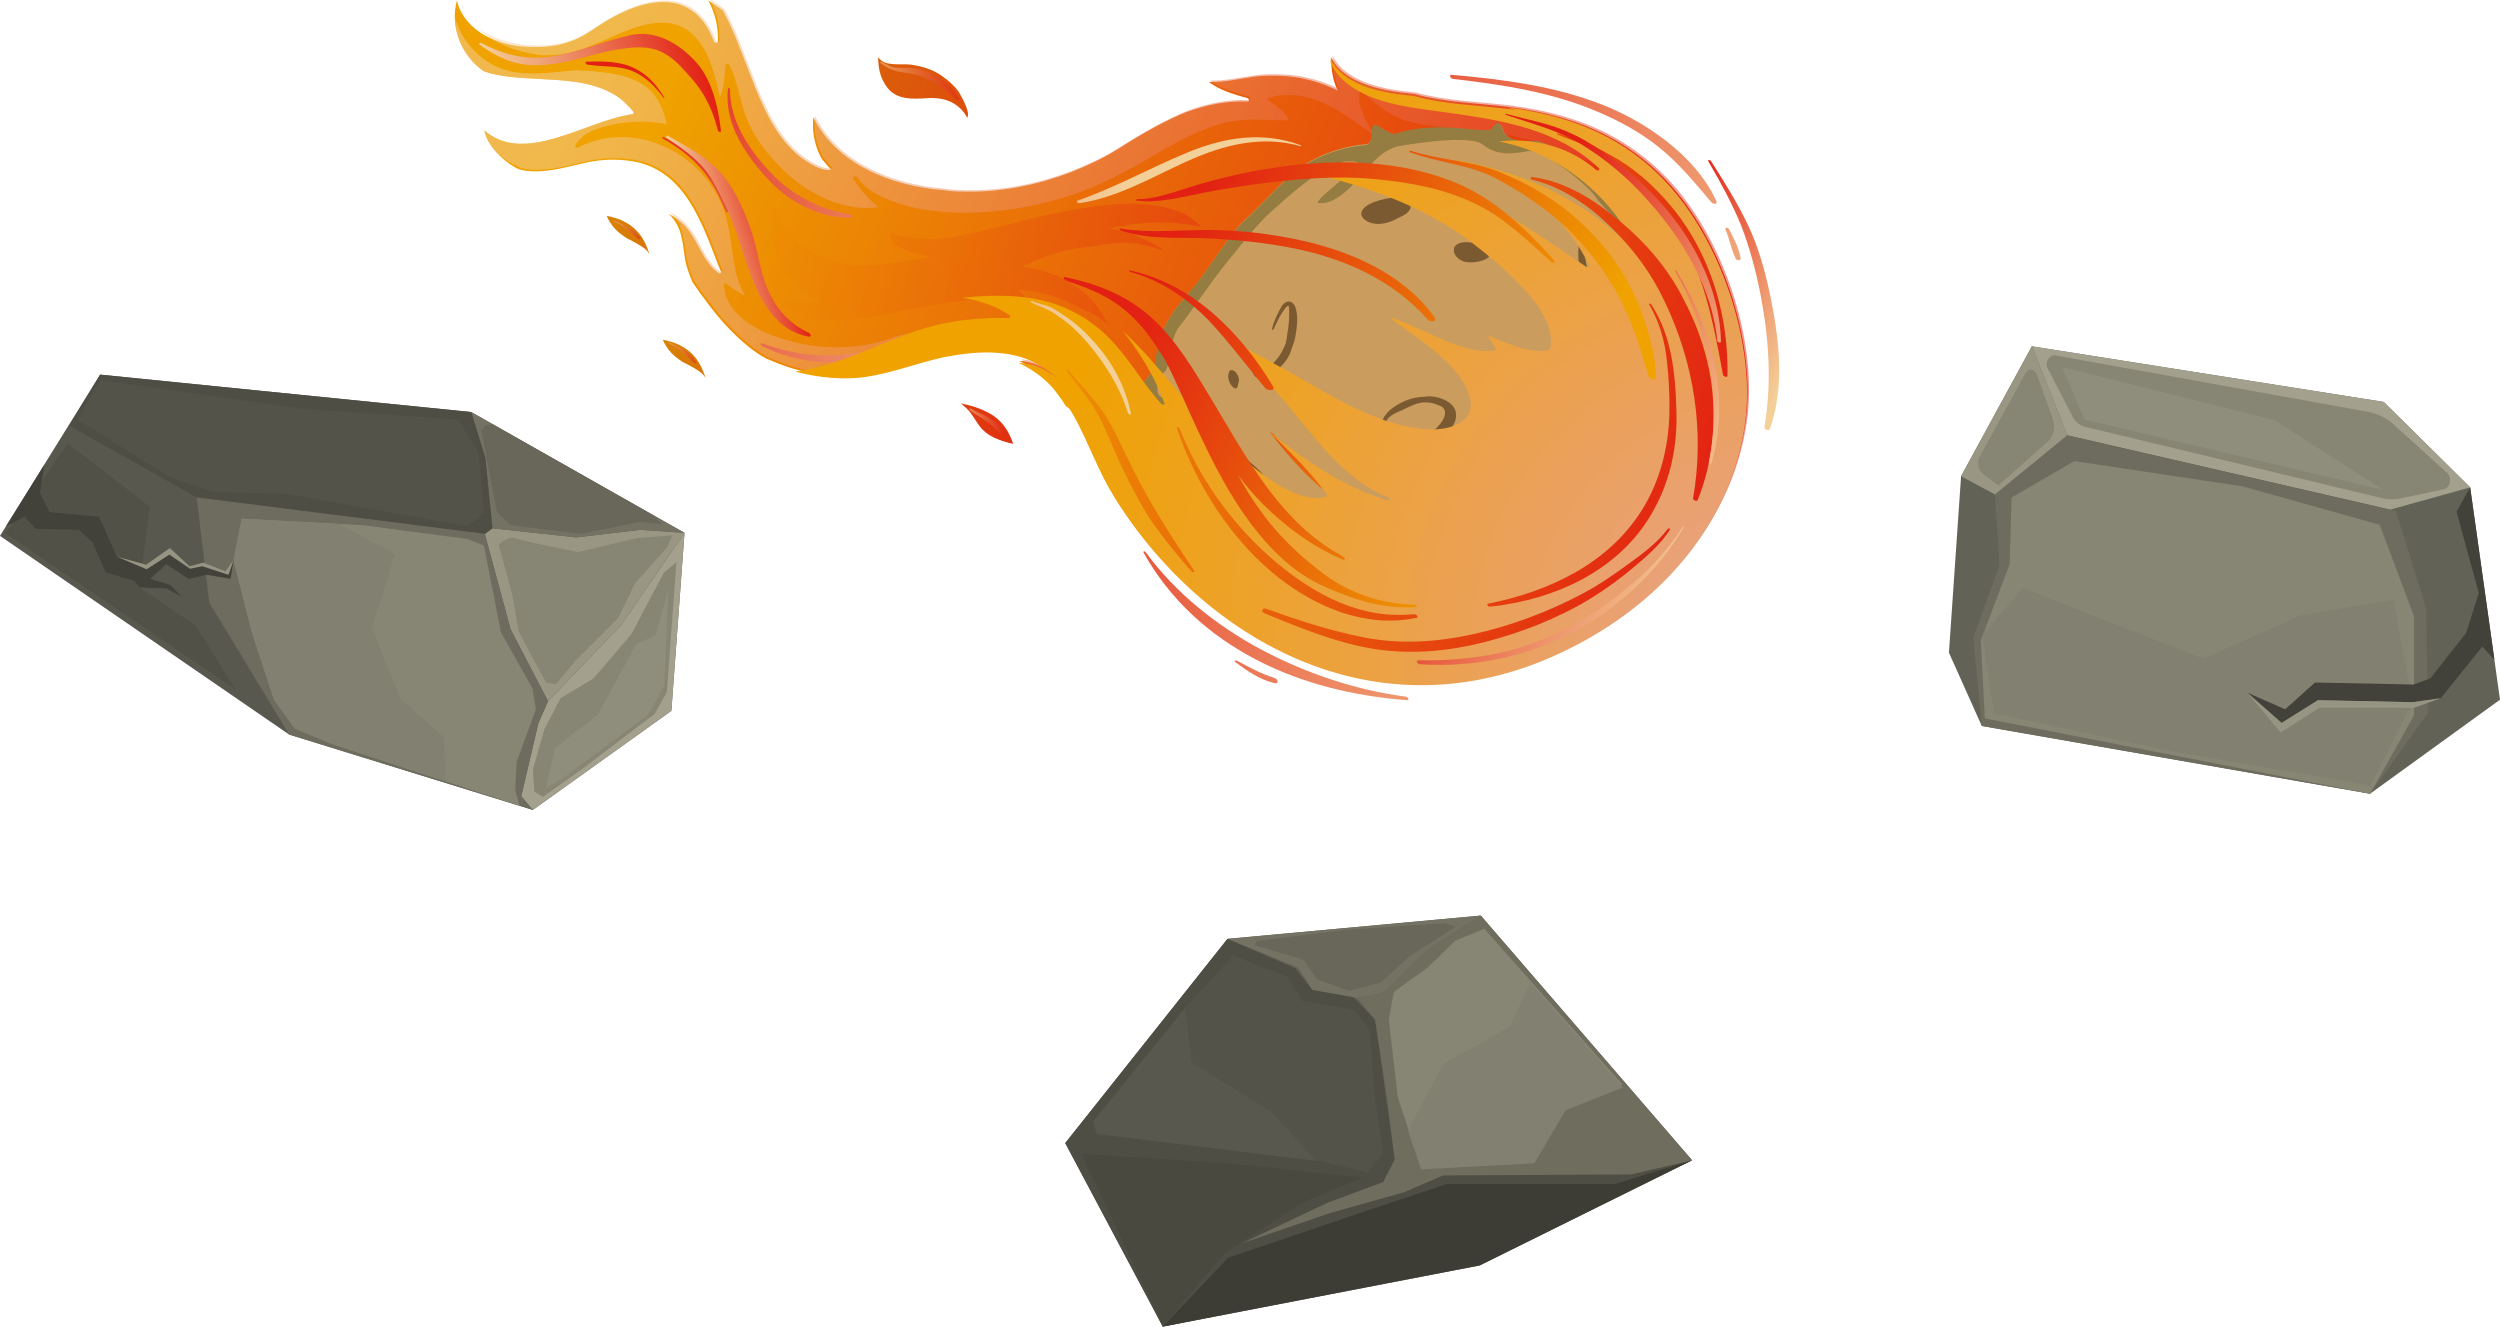 <!-- Generator: Adobe Illustrator 21.1.0, SVG Export Plug-In  -->
<svg version="1.1"
	 xmlns="http://www.w3.org/2000/svg" xmlns:xlink="http://www.w3.org/1999/xlink" xmlns:a="http://ns.adobe.com/AdobeSVGViewerExtensions/3.0/"
	 x="0px" y="0px" width="494.5px" height="262.4px" viewBox="0 0 494.5 262.4" style="enable-background:new 0 0 494.5 262.4;"
	 xml:space="preserve">
<style type="text/css">
	.st0{fill:url(#SVGID_1_);}
	.st1{opacity:0.5;fill:url(#SVGID_2_);}
	.st2{fill:#CA9D5E;}
	.st3{opacity:0.6;fill:#CA9D5E;}
	.st4{fill:#957C40;}
	.st5{opacity:0.3;fill:#CA9D5E;}
	.st6{fill:#7C5A31;}
	.st7{opacity:0.7;fill:#CA9D5E;}
	.st8{opacity:0.4;fill:url(#SVGID_3_);}
	.st9{fill:url(#SVGID_4_);}
	.st10{fill:url(#SVGID_5_);}
	.st11{fill:url(#SVGID_6_);}
	.st12{fill:url(#SVGID_7_);}
	.st13{fill:url(#SVGID_8_);}
	.st14{fill:url(#SVGID_9_);}
	.st15{fill:url(#SVGID_10_);}
	.st16{fill:url(#SVGID_11_);}
	.st17{filter:url(#Adobe_OpacityMaskFilter);}
	.st18{filter:url(#Adobe_OpacityMaskFilter_1_);}
	.st19{mask:url(#SVGID_12_);fill:url(#SVGID_13_);}
	.st20{fill:url(#SVGID_14_);}
	.st21{filter:url(#Adobe_OpacityMaskFilter_2_);}
	.st22{filter:url(#Adobe_OpacityMaskFilter_3_);}
	.st23{mask:url(#SVGID_15_);fill:url(#SVGID_16_);}
	.st24{fill:url(#SVGID_17_);}
	.st25{fill:url(#SVGID_18_);}
	.st26{opacity:0.5;fill:url(#SVGID_19_);}
	.st27{fill:url(#SVGID_20_);}
	.st28{opacity:0.5;fill:url(#SVGID_21_);}
	.st29{fill:url(#SVGID_22_);}
	.st30{opacity:0.5;fill:url(#SVGID_23_);}
	.st31{fill:url(#SVGID_24_);}
	.st32{opacity:0.5;fill:url(#SVGID_25_);}
	.st33{fill:url(#SVGID_26_);}
	.st34{fill:url(#SVGID_27_);}
	.st35{fill:url(#SVGID_28_);}
	.st36{fill:url(#SVGID_29_);}
	.st37{fill:url(#SVGID_30_);}
	.st38{fill:url(#SVGID_31_);}
	.st39{fill:url(#SVGID_32_);}
	.st40{fill:url(#SVGID_33_);}
	.st41{fill:url(#SVGID_34_);}
	.st42{fill:url(#SVGID_35_);}
	.st43{fill:url(#SVGID_36_);}
	.st44{fill:url(#SVGID_37_);}
	.st45{fill:url(#SVGID_38_);}
	.st46{fill:url(#SVGID_39_);}
	.st47{fill:url(#SVGID_40_);}
	.st48{fill:url(#SVGID_41_);}
	.st49{fill:url(#SVGID_42_);}
	.st50{fill:url(#SVGID_43_);}
	.st51{fill:url(#SVGID_44_);}
	.st52{fill:url(#SVGID_45_);}
	.st53{fill:#59584E;}
	.st54{fill:#A3A18D;}
	.st55{fill:#878574;}
	.st56{fill:#8F8D7B;}
	.st57{fill:#999784;}
	.st58{fill:#737263;}
	.st59{fill:#69675A;}
	.st60{fill:#4F4E45;}
	.st61{fill:#6D6C5E;}
	.st62{fill:#828070;}
	.st63{fill:#525147;}
	.st64{fill:#545349;}
	.st65{fill:#42423A;}
	.st66{fill:#969482;}
	.st67{fill:#636256;}
	.st68{fill:#6E6D5E;}
	.st69{fill:#4A4940;}
	.st70{fill:#3D3C35;}
	.st71{fill:url(#SVGID_46_);}
	.st72{opacity:0.5;fill:url(#SVGID_47_);}
	.st73{opacity:0.4;fill:url(#SVGID_48_);}
	.st74{fill:url(#SVGID_49_);}
	.st75{fill:url(#SVGID_50_);}
	.st76{fill:url(#SVGID_51_);}
	.st77{fill:url(#SVGID_52_);}
	.st78{fill:url(#SVGID_53_);}
	.st79{fill:url(#SVGID_54_);}
	.st80{fill:url(#SVGID_55_);}
	.st81{fill:url(#SVGID_56_);}
	.st82{filter:url(#Adobe_OpacityMaskFilter_4_);}
	.st83{filter:url(#Adobe_OpacityMaskFilter_5_);}
	.st84{mask:url(#SVGID_57_);fill:url(#SVGID_58_);}
	.st85{fill:url(#SVGID_59_);}
	.st86{filter:url(#Adobe_OpacityMaskFilter_6_);}
	.st87{filter:url(#Adobe_OpacityMaskFilter_7_);}
	.st88{mask:url(#SVGID_60_);fill:url(#SVGID_61_);}
	.st89{fill:url(#SVGID_62_);}
	.st90{fill:url(#SVGID_63_);}
	.st91{opacity:0.5;fill:url(#SVGID_64_);}
	.st92{fill:url(#SVGID_65_);}
	.st93{opacity:0.5;fill:url(#SVGID_66_);}
	.st94{fill:url(#SVGID_67_);}
	.st95{opacity:0.5;fill:url(#SVGID_68_);}
	.st96{fill:url(#SVGID_69_);}
	.st97{opacity:0.5;fill:url(#SVGID_70_);}
	.st98{fill:url(#SVGID_71_);}
	.st99{fill:url(#SVGID_72_);}
	.st100{fill:url(#SVGID_73_);}
	.st101{fill:url(#SVGID_74_);}
	.st102{fill:url(#SVGID_75_);}
	.st103{fill:url(#SVGID_76_);}
	.st104{fill:url(#SVGID_77_);}
	.st105{fill:url(#SVGID_78_);}
	.st106{fill:url(#SVGID_79_);}
	.st107{fill:url(#SVGID_80_);}
	.st108{fill:url(#SVGID_81_);}
	.st109{fill:url(#SVGID_82_);}
	.st110{fill:url(#SVGID_83_);}
	.st111{fill:url(#SVGID_84_);}
	.st112{fill:url(#SVGID_85_);}
	.st113{fill:url(#SVGID_86_);}
	.st114{fill:url(#SVGID_87_);}
	.st115{fill:url(#SVGID_88_);}
	.st116{fill:url(#SVGID_89_);}
	.st117{fill:url(#SVGID_90_);}
</style>
<defs>
</defs>
<g>
	<g>
		
			<linearGradient id="SVGID_1_" gradientUnits="userSpaceOnUse" x1="-69.704" y1="155.421" x2="88.383" y2="21.73" gradientTransform="matrix(-0.956 0.294 0.294 0.956 212.218 -33.789)">
			<stop  offset="0" style="stop-color:#E22013"/>
			<stop  offset="1" style="stop-color:#EFA200"/>
		</linearGradient>
		<path class="st0" d="M95.8,25.8c8,7,20.2-2,29.3-3.2c0.2,0,0.3-0.3,0.2-0.5c-1.1-1.3-2.3-2.5-3.8-3.4c-4.6-2.7-10-2.8-15.1-3.1
			c-3.3-0.2-7.3-0.3-10.7-1.5c-4.4-3-6.8-8.8-5.3-14.1c0,0.1,0,0.1,0,0.2c0.5,2.2,1.9,4.1,3.6,5.5c3.3,2.7,7.9,3.7,12.1,3.6
			c2.3,0,4.6-0.3,6.7-1.1c2.1-0.7,3.8-1.9,5.6-3.1c3.7-2.4,8.1-4.6,12.6-4.7c5.1-0.1,8.5,3.1,10.2,7.8c0.1,0.3,0.7,0.5,0.8,0
			c0.1-3-0.6-5.7-1.9-8.1c1,0.7,2,1.3,2.9,2c2.3,4.2,3.8,8.7,5.6,13.2c2.2,5.7,4.9,12.1,9.9,15.9c1.4,1,3.9,2.7,5.9,2.4
			c-0.6-0.7-1.2-1.4-1.8-2.1c-1.1-1.8-1.7-4.2-1.8-6.3c0-0.6,0-1.3,0.1-2c4.4,9.1,15.2,13.6,25.6,14.4c1.3,0.2,2.7,0.3,4,0.3
			c7.2,0.2,14.3-1.2,21-3.7c3.3-1.3,6.6-2.8,9.6-4.7c2.5-1.6,5-3.1,7.6-4.5c1.9-1,3.9-2,5.9-2.8c3.9-1.4,7.9-2.3,12.1-2.1
			c0.5,0,0.4-0.6,0-0.7c-2.5-0.7-5.4-1.5-7.6-3.2c0.1,0,0.1,0,0.2,0c2.7,0.1,5.3-0.5,8-0.9c2.4-0.4,4.9-0.4,7.4-0.2
			c3.5,0.3,6.8,1.3,9.9,2.8c-1-2-1.3-4.2-1.3-6.6c0.5,1.1,1.3,2.1,2.4,3c2.4,1.9,5.4,2.9,8.4,3.5c1.9,0.4,3.8,0.6,5.7,0.8
			c6.1,1.7,12.7,1.8,19,2.6c6.8,0.9,13.3,2.6,19.4,5.8c4.7,2.5,9,5.9,12.5,9.9c10.4,11.8,16.8,31.8,14.5,47
			c-2.6,17.5-14,32-29.7,41.3c-39.8,23.5-77.1,1.6-94.9-27.2c-3.1-5-5-10.6-7.8-15.7c-0.3-0.6-0.7-1.2-1.1-1.8
			c-0.2-0.2-0.4-0.3-0.7-0.5c-0.7-1.2-1.6-2.4-2.5-3.5c-1.9-2.2-4.3-3.9-6.9-5.1c1.1,0,2.4,0.3,3.3,0.6c1.6,0.6,3,1.4,4.3,2.4
			c-1.2-1.1-2.6-2.1-4.1-2.9c-5.5-3-12.6-2.4-18.5-1.2c-5.9,1.3-11.5,3.7-17.6,4.1c-5.9,0.3-11.6-0.9-17-3.3c-0.1,0-0.2-0.1-0.3-0.1
			c-1.3-0.7-2.5-1.5-3.6-2.4c-3.5-2.8-6.4-6.2-9-9.8c0,0,0-0.1-0.1-0.1c-0.6-0.9-1.3-1.8-1.9-2.7c-0.1-0.1-0.2-0.3-0.2-0.4
			c-0.5-1.2-1-2.5-1.3-3.8c-0.3-1.6-0.4-3.3-0.8-4.9c-0.4-1.9-1.2-3.3-2.5-4.6c1.1,0.6,2.1,1.3,3,2.2c2.8,2.8,3.5,7.1,6.8,9.5
			c0.2,0.2,0.7,0,0.5-0.3c-0.2-0.4-0.3-0.8-0.5-1.2c-3.3-8.5-6.7-18.9-17-20.6c-3.1-0.5-6.2-0.4-9.3,0.3c-3.2,0.7-6.5,1.7-9.8,1.7
			c-1.1,0-2.3-0.1-3.3-0.4c-0.3-0.1-0.7-0.3-1-0.5C99.3,31.6,96.4,28.8,95.8,25.8z"/>
		
			<linearGradient id="SVGID_2_" gradientUnits="userSpaceOnUse" x1="-82.717" y1="172.327" x2="92.448" y2="1.553" gradientTransform="matrix(-0.956 0.294 0.294 0.956 212.218 -33.789)">
			<stop  offset="0" style="stop-color:#E22013"/>
			<stop  offset="1" style="stop-color:#F4D099"/>
		</linearGradient>
		<path class="st1" d="M95.8,25.8c8,7,20.2-2,29.3-3.2c0.2,0,0.3-0.3,0.2-0.5c-1.1-1.3-2.3-2.5-3.8-3.4c-4.6-2.7-10-2.8-15.1-3.1
			c-3.3-0.2-7.3-0.3-10.7-1.5c-3.4-2.3-5.7-6.4-5.7-10.6c1.6,5.5,6.2,10,12.1,10.8c3.9,0.6,7.9-0.1,11.8-0.4c1.5,0.1,3,0.1,4.4,0.3
			c3.2,0.3,6.6,0.9,9.3,2.8c2.5,1.9,3.7,4.7,4.3,7.6c-1.2-0.3-2.4-0.4-3.7-0.5c-2.7-0.1-5.4,0.1-8,0.8c-2.5,0.6-5,1.5-6.4,3.8
			c-0.2,0.3,0.3,0.7,0.6,0.5c0.1-0.1,0.2-0.1,0.3-0.2c10.9-5.3,24,1.1,28.3,12.1c1.2,3.1,1.5,6.3,2,9.6c0.4,2.7,0.9,5.5,2.4,7.8
			c-1.3-0.6-2.5-1.4-3.6-2.3c-0.2-0.2-0.7-0.2-0.6,0.2c0.4,6.6,8,9.8,13.6,11.2c6.5,1.7,14.1,1.5,20.5-1.1c8.6-1.8,18-3.7,26,0.5
			c0.2,0.1,0.7,0.1,0.5-0.3c-0.3-0.9-0.8-1.6-1.3-2.3c4.5,1.8,8.8,4.3,12.3,7.7c2.1,2.1,4,4.4,5.5,7c0.9,1.5,1.6,3,2.2,4.6
			c0.5,1.5,0.9,3,1.6,4.4c0.1,0.2,0.7,0.5,0.8,0.1c0.3-1.9,0.2-3.9-0.5-5.7c3.4,3.7,4.4,9,5.7,13.8c0.7,2.6,1.4,5.2,2.6,7.6
			c0.8,1.6,1.9,3,3.1,4.4c2.7,3.1,5.8,6.1,9.4,8.2c2.9,1.7,6.6,3.1,9.9,1.5c0.2-0.1,0.2-0.4,0-0.5c-1.3-1.5-2.8-3-3.6-4.9
			c-0.1-0.2-0.2-0.5-0.3-0.7c3,3.5,7.6,5.8,11.7,7.5c6.3,2.7,13.1,4,20,3.4c0.4,0,0.2-0.5,0-0.6c-2.1-1.6-4.5-2.7-6.5-4.3
			c-1.1-0.9-2.2-2-2.8-3.4c-0.2-0.5-0.5-1-0.5-1.5c0-1.1,1.2-0.7,1.8-0.4c0.2,0.1,0.3,0,0.4-0.1c5.7,1.5,11.6,2.3,17.5,2.1
			c6.6-0.2,13.3-1.6,19.3-4.3c5.9-2.7,11.7-6.5,15.6-11.8c2-2.6,3.6-5.5,4.8-8.6c1.2-3.2,1.9-6.5,2.3-9.8c0.5-4,0.7-8.2-0.3-12
			c0.1,0,0.1-0.1,0.1-0.2c-0.9-5.4-2.2-10.8-4.7-15.7c-2.1-4-4.9-7.5-8.3-10.4c3,1.2,6.1,2.8,8.3,5.2c0.9,1.4,1.8,2.9,2.7,4.3
			c0.2,0.3,0.8,0.3,0.7-0.2c-0.6-1.7-1.5-3.2-2.7-4.5c-2.4-3.7-5.1-7.1-8.6-9.9c-4.9-3.8-10.9-6.5-16.8-8.3c-6-1.8-12-2.5-18.2-3.1
			c-3.2-0.3-6.4-0.6-9.4-1.6c-3.2-1.1-5.6-3.3-8.1-5.5c-0.2-0.1-0.6-0.3-0.6,0.1c-0.4,3.3,1.5,5.9,3,8.6c-5.8-4.3-12.4-9.5-20-7.8
			c-0.1,0-0.2,0.1-0.2,0.2c-0.2,0-0.5,0-0.7,0c-0.4,0-0.2,0.5,0,0.6c1.4,1.1,3.3,2.1,3.9,3.9c-1.4,0-2.8,0-4.2-0.1
			c-3.3-0.1-6.8-0.1-10,1c-3.4,1.1-6.6,2.7-9.8,4.5c-6.9,4-13.8,8.1-21.6,10.2c-7.3,2.1-15.3,3.1-22.9,2.5c-3.2-0.3-6.3-0.8-9.3-1.9
			c-2.8-1-5.8-2.3-7.5-4.9c-0.1-0.2-0.4-0.2-0.6-0.2c-0.2,0-0.4,0.2-0.2,0.5c1.3,2.2,3.1,4,5,5.6c-7,0.9-13.8-2.5-18.8-7.3
			c-2.8-2.7-5.3-5.8-6.9-9.3c-1.7-3.7-2-7.8-3.8-11.5c-0.1-0.2-0.7-0.5-0.8-0.1c-0.2,2.2-0.2,4.4-1.1,6.4c-0.1-0.6-0.3-1.2-0.4-1.9
			c-1-4-2.4-8.6-5.7-11.1c-4.6-3.5-10.7-0.9-15.3,1.1c-3.4,1.5-6.9,3.1-10.6,3.5c-1.2,0.1-2.5,0.2-3.7,0.1
			c-4.4-0.7-8.9-2.1-11.9-5.2c3.3,2.4,7.6,3.3,11.6,3.3c2.3,0,4.6-0.3,6.7-1.1c2.1-0.7,3.8-1.9,5.6-3.1c3.7-2.4,8.1-4.6,12.6-4.7
			c5.1-0.1,8.5,3.1,10.2,7.8c0.1,0.3,0.7,0.5,0.8,0c0.1-3-0.6-5.7-1.9-8.1c1,0.7,2,1.3,2.9,2c2.3,4.2,3.8,8.7,5.6,13.2
			c2.2,5.7,4.9,12.1,9.9,15.9c1.4,1,3.9,2.7,5.9,2.4c-0.6-0.7-1.2-1.4-1.8-2.1c-1.1-1.8-1.7-4.2-1.8-6.3c0-0.6,0-1.3,0.1-2
			c4.4,9.1,15.2,13.6,25.6,14.4c1.3,0.2,2.7,0.3,4,0.3c7.2,0.2,14.3-1.2,21-3.7c3.3-1.3,6.6-2.8,9.6-4.7c2.5-1.6,5-3.1,7.6-4.5
			c1.9-1,3.9-2,5.9-2.8c3.9-1.4,7.9-2.3,12.1-2.1c0.5,0,0.4-0.6,0-0.7c-2.5-0.7-5.4-1.5-7.6-3.2c0.1,0,0.1,0,0.2,0
			c2.7,0.1,5.3-0.5,8-0.9c2.4-0.4,4.9-0.4,7.4-0.2c3.5,0.3,6.8,1.3,9.9,2.8c-1-2-1.3-4.2-1.3-6.6c0.5,1.1,1.3,2.1,2.4,3
			c2.4,1.9,5.4,2.9,8.4,3.5c1.9,0.4,3.8,0.6,5.7,0.8c6.1,1.7,12.7,1.8,19,2.6c6.8,0.9,13.3,2.6,19.4,5.8c4.7,2.5,9,5.9,12.5,9.9
			c10.4,11.8,16.8,31.8,14.5,47c-2.6,17.5-14,32-29.7,41.3c-39.8,23.5-77.1,1.6-94.9-27.2c-3.1-5-5-10.6-7.8-15.7
			c-0.3-0.6-0.7-1.2-1.1-1.8c-0.2-0.2-0.4-0.3-0.7-0.5c-0.7-1.2-1.6-2.4-2.5-3.5c-1.9-2.2-4.3-3.9-6.9-5.1c1.1,0,2.4,0.3,3.3,0.6
			c1.6,0.6,3,1.4,4.3,2.4c-1.2-1.1-2.6-2.1-4.1-2.9c-5.5-3-12.6-2.4-18.5-1.2c-5.9,1.3-11.5,3.7-17.6,4.1c-5.9,0.3-11.6-0.9-17-3.3
			c-0.1,0-0.2-0.1-0.3-0.1c-1.3-0.7-2.5-1.5-3.6-2.4c-3.5-2.8-6.4-6.2-9-9.8c0,0,0-0.1-0.1-0.1c-0.6-0.9-1.3-1.8-1.9-2.7
			c-0.1-0.1-0.2-0.3-0.2-0.4c-0.5-1.2-1-2.5-1.3-3.8c-0.3-1.6-0.4-3.3-0.8-4.9c-0.4-1.9-1.2-3.3-2.5-4.6c1.1,0.6,2.1,1.3,3,2.2
			c2.8,2.8,3.5,7.1,6.8,9.5c0.2,0.2,0.7,0,0.5-0.3c-0.2-0.4-0.3-0.8-0.5-1.2c-3.3-8.5-6.7-18.9-17-20.6c-3.1-0.5-6.2-0.4-9.3,0.3
			c-3.2,0.7-6.5,1.7-9.8,1.7c-1.1,0-2.3-0.1-3.3-0.4c-0.3-0.1-0.7-0.3-1-0.5C99.3,31.6,96.4,28.8,95.8,25.8z"/>
		<g>
			<path class="st2" d="M270.4,28.5c0,0-8.9,0.3-15.8,6.7c-4.6,4.5-5.8,6-8.4,8.3c-2.6,2.3-6.3,8.5-9.6,12.7c-3.4,4.2-7,6.9-8,15.5
				c-0.3,1.4-1.1,2.4-1.9,3.4c-0.6,0.7-1.1,1.3-1.3,2c-0.5,1.6,0.6,3,2.8,3.5c2.2,0.5,2.6,4.4,2,5.2c-0.6,0.8-2,3.2-0.3,4.6
				c1.7,1.4,0.9,5.8,7.3,13.5c1.7,2.9,0.5,4.2,3,6.2c2.5,2,5.2,5.6,7.4,6.4c2.2,0.7,6.6,4.5,8.2,6.3c1.6,1.8,14.8,8.8,22.3,7.1
				c4.9-0.1,7.5-1.4,10.6-0.5c3.1,0.9,3.4-1.1,4.8,0c1.4,1.1,2.2,1,4.5-1.2c1.3-1,11.7-1.9,23.3-13.2c11.1-11,12-13.8,12.2-15.9
				c0.1-0.8,0.6-1.4,1.1-1.8c0.8-0.8,1.5-1.4,0.3-3.1c2-4,5.3-21-0.3-30.5c1.2-2.8-0.1-6.9-3.1-4.7c-0.1-3.7-1.2-9.9-12.2-18.9
				c-2.9-2.8-4-4.2-4.4-4.7c-0.3-0.5-1.6,0.5-2.7-1.1c-1-1.6-5.7-6.6-9-6.2c-3.4,0.4-5.5-0.8-5.9-2.4c-0.5-1.6-1.2-1-2.1,0.1
				c-0.9,1.1-10.7-1.9-19.1,1c-1.7-0.1-3.7-2.4-4.3-1.6C271.1,25.4,271.9,27.9,270.4,28.5z"/>
			<path class="st2" d="M266.6,42.9c2.2-1.6,5.4-2.3,8-2.8c0.3,0,0.3-0.2,0.2-0.4c1-0.3,2-0.6,3-0.6c1.1,0,2.4,0.5,2.1,1.8
				c-0.2,0.8-0.7,1.4-1.3,1.9c-2,1.6-4.4,2.2-6.9,2.5c-1.4,0.2-3.1,0.4-4.5,0C266.2,45,265.4,43.8,266.6,42.9z"/>
			<path class="st2" d="M252.4,93.2c1.6,1.5,2.9,3,2.4,5.4c-0.2,1.2-0.8,2.5-1.9,3.1c-1.3,0.7-2.5,0.2-3.5-0.7c1.6,0,3.3-1.4,3-3.1
				c-0.4-2.2-2.3-4-3.8-5.6c-1.4-1.5-3.1-3.3-5.1-4.1c-0.3-0.1-0.6-0.2-0.9-0.2C244.7,86.7,251.5,92.3,252.4,93.2z"/>
			<path class="st2" d="M256.1,65.4c0.1-1.3,0.4-3.1-0.1-4.5c2.4,1.9,2.6,6.5,1.7,9.1c-1.1,3-5.4,6-8.7,5.3c2.4-1.1,4.5-3,5.8-5.3
				C255.7,68.6,256,67.1,256.1,65.4z"/>
			<path class="st2" d="M277.1,87.8c2.2,0.6,4.4,0.1,6.4-0.8c1.7-0.9,3.5-2.5,3.5-4.6c0-0.8-0.2-1.4-0.6-1.9
				c1.2,0.2,2.9,0.6,2.9,1.9c0.1,1.6-1.2,3.6-2.3,4.6c-1,0.9-2.1,1.5-3.3,2c-2.5,1-5.7,1.5-8.3,0.5c-2.5-1-3-3.1-2.4-5.4
				C274,85.8,275.2,87.3,277.1,87.8z"/>
			<path class="st2" d="M285.3,46.7c1.2-0.2,2.4,0.1,3.6,0.5c0.8,0.2,1.6,0.5,2.3,0.9c-0.3,0.1-0.1,0.6,0.3,0.7c0.4,0,1,0.1,1.7,0.2
				c0.6,0.2,1.1,0.5,1.7,0.7c0.1,0,0.1,0,0.2,0c0.3,0.3,0.4,0.8-0.1,1.4c-0.9,1.2-2.5,1.5-3.9,1.6c-2.5,0.2-5.2-0.5-6.7-2.8
				C283.6,48.8,283.7,47,285.3,46.7z"/>
			<path class="st3" d="M229.8,90.2c1.7,1.4,0.9,5.8,7.3,13.5c1.7,2.9,0.5,4.2,3,6.2c2.5,2,5.2,5.6,7.4,6.4c2.2,0.7,6.6,4.5,8.2,6.3
				c1.6,1.8,14.8,8.8,22.3,7.1c4.9-0.1,7.5-1.4,10.6-0.5c3.1,0.9,3.4-1.1,4.8,0c1.4,1.1,2.2,1,4.5-1.2c1.3-1,11.7-1.9,23.3-13.2
				c11.1-11,12-13.8,12.2-15.9c0.1-0.8,0.6-1.4,1.1-1.8c0.8-0.8,1.5-1.4,0.3-3.1c2-4,5.3-21-0.3-30.5c1.2-2.8-0.1-6.9-3.1-4.7
				c-0.1-3.7-1.2-9.9-12.2-18.9c-2.9-2.8-4-4.2-4.4-4.7c-0.3-0.5-1.6,0.5-2.7-1.1c-1-1.6-5.7-6.6-9-6.2c-3.4,0.4-5.5-0.8-5.9-2.4
				c-0.5-1.6-1.2-1-2.1,0.1c-0.9,1.1-10.7-1.9-19.1,1c-1.7-0.1-3.7-2.4-4.3-1.6c-0.6,0.8,0.2,3.2-1.3,3.8c0,0-8.9,0.3-15.8,6.7
				c-4.6,4.5-5.8,6-8.4,8.3c-2.6,2.3-6.3,8.5-9.6,12.7c-3.4,4.2-7,6.9-8,15.5c-0.3,1.4-1.1,2.4-1.9,3.4c-0.6,0.7-1.1,1.3-1.3,2
				c-0.5,1.6,0.6,3,2.8,3.5c2.2,0.5,2.6,4.4,2,5.2C229.5,86.4,228.1,88.8,229.8,90.2z M235.7,87.5c-0.1-3.2-3-5.2-4-8
				c-0.8-2.4,1.1-4.1,1.5-6.4c0.5-2.9,0.2-5.8,1.2-8.6c1.1-3.1,3.3-6.1,5.2-8.7c1.9-2.6,4.1-4.9,6.3-7.3c1.8-1.8,3.4-3.8,5.3-5.4
				c1-0.9,2.1-1.6,3.2-2.2c1.1-0.5,1.8-0.4,2.8,0c0.9,0.4,1.6,0.6,2.7,0.5c1-0.1,1.9-0.5,2.8-0.9c2.1-0.8,3.9-2.3,5.5-3.8
				c3.3-3.1,7.6-9,12.7-7.9c3.2,0.5,6.5-0.2,9.6,0.6c1.1,0.3,2,0.8,3,1.4c1.7,0.9,3.2,1.3,5.1,1.4c2.9,0.1,5,0.8,7.2,2.6
				c2.1,1.7,4,3.9,5.7,5.9c0.7,0.8,1.3,1.8,1.6,2.9c0,0.2,0,0.4-0.1,0.6c-0.3,0.7-0.6,1.3-0.8,2c-0.8,2.4-0.8,4.7,0,7.1
				c1.1,3.3,2.6,6.6,4.6,9.4c0.7,0.9,2,2.8,3.4,2c1.6-0.9,0.3-3.5,1.9-4.3c1.4-0.7,3,1.9,3.5,2.8c1.2,1.9,2,4.1,2.6,6.3
				c0.7,2.7,1,5.8,0,8.5c-0.7,1.9-2.8,1.7-4.4,1.4c-1-0.2-2.3-0.7-3.2-0.1c-1.2,0.7-1.2,3.4-0.3,4.3c1.1,1.1,3.4,1.6,2.6,3.7
				c-0.5,1.2-1.4,2-1.7,3.3c-0.3,1.5,0.3,3.4,0.7,4.9c0.2,0.8,0.4,1.7,0.2,2.5c-0.3,0.9-1.3,1.2-2,1.4c-1,0.3-2,0-3,0.4
				c-1.6,0.7-1.8,3-2,4.5c-0.3,2.4-1.7,4.4-3.1,6.3c-1.1,1.5-2.4,3.4-4.5,3.2c-1.1-0.1-2.2-0.8-3.2-1.2c-1.4-0.6-3-0.6-4.5-0.3
				c-4.4,1.1-5.9,6.2-9.7,8.2c-1.7,0.9-3.7,1.1-5.5,1.5c-2.3,0.5-4.7,1-7.1,1.3c-3.2,0.4-9.6,0.7-10.6-3.5c-0.3-1.4-0.7-3.1-2.3-3.5
				c-1.1-0.2-2.3,0.3-3.4,0.4c-2.5,0.2-4.7-1.5-6.5-3c-1.2-1-2.4-1.9-3.9-2.5c-1.4-0.6-2.9-0.9-4.3-1.6c-2.7-1.4-4.4-4.7-5.8-7.3
				c-0.7-1.4-1.5-2.9-2.3-4.2c-0.8-1.3-1.9-2.4-2.6-3.8C234.9,92.4,235.7,89.8,235.7,87.5z"/>
			<path class="st4" d="M229.8,90.2c1.7,1.4,0.9,5.8,7.3,13.5c1.7,2.9,0.5,4.2,3,6.2c1.9,1.5,3.8,3.9,5.6,5.4c0.6,0.5,1.2,0.8,1.7,1
				c1.1,0.4,2.8,1.5,4.3,2.8c1.6,1.3,3.1,2.6,3.9,3.5c0.1,0.1,0.2,0.2,0.4,0.4c2.8,2.2,14.9,8.3,21.9,6.7c4.9-0.1,7.5-1.4,10.6-0.5
				c3.1,0.9,3.4-1.1,4.8,0c1.4,1.1,2.2,1,4.5-1.2c1.3-1,11.7-1.9,23.3-13.2l0.1-0.1l0,0c4.3-4.3,7-7.3,8.8-9.5l0,0l0,0
				c2.8-3.5,3.2-5,3.3-6.3l0,0l0,0l0,0l0,0l0,0l0,0c0.1-0.5,0.3-0.9,0.5-1.2l0,0l0,0c0.2-0.2,0.3-0.4,0.5-0.5l0,0l0,0l0,0
				c0.2-0.2,0.4-0.4,0.5-0.6c0.5-0.6,0.7-1.3-0.2-2.5l0,0l0,0l0,0c2-4,5.3-21-0.3-30.5c0.8-1.8,0.5-4.2-0.5-5
				c-0.6-0.5-1.5-0.5-2.5,0.3c-0.1-3.7-1.2-9.9-12.2-18.9c-2.9-2.8-4-4.2-4.4-4.7l-0.1-0.1c-0.4-0.3-1.2,0.2-2.1-0.5
				c-0.2-0.1-0.3-0.3-0.5-0.6c-0.5-0.8-2-2.5-3.8-4c-1.7-1.3-3.6-2.4-5.2-2.2c-2.2,0.3-3.9-0.2-4.9-1c-0.5-0.4-0.8-0.9-1-1.5
				c-0.1-0.5-0.3-0.7-0.5-0.9c-0.4-0.4-1,0.2-1.6,1c-0.9,1.1-10.7-1.9-19.1,1c-1.7-0.1-3.7-2.4-4.3-1.6c-0.2,0.3-0.3,0.7-0.3,1.2
				c0,0.8,0,1.7-0.5,2.2l0,0l0,0c-0.1,0.2-0.3,0.3-0.5,0.4l0,0l0,0c0,0-8.9,0.3-15.8,6.7c-4.6,4.5-5.8,6-8.4,8.3l0,0
				c-0.6,0.5-1.2,1.3-1.9,2.1l0,0l0,0c-0.4,0.4-0.7,0.9-1.1,1.4c-2.1,2.8-4.4,6.4-6.6,9.1c-0.6,0.7-1.2,1.4-1.7,2.1
				c-0.6,0.7-1.2,1.3-1.7,2l0,0l0,0c-2.1,2.6-3.9,5.7-4.6,11.3l0,0l0,0.1l0,0c-0.2,1.1-0.7,1.9-1.3,2.7l0,0l0,0
				c-0.2,0.2-0.4,0.5-0.6,0.7l-0.1,0.1l0,0c-0.2,0.2-0.3,0.4-0.5,0.5l0,0l0,0c-0.3,0.4-0.6,0.8-0.8,1.3l0,0c-0.3,1,0,2,0.9,2.6
				c0.5,0.4,1.2,0.7,1.9,0.9c0.3,0.1,0.6,0.2,0.8,0.4c1.4,1.1,1.7,4.1,1.1,4.7C229.5,86.4,228.1,88.8,229.8,90.2z M230,73.9
				c0.1-0.1,0.2-0.3,0.4-0.4l0.1-0.1c1-1.3,0.9-6.4,2.7-8.7c1.9-2.3,6.2-8.8,9.4-12.7c3.2-4,6.3-7.9,8.8-10.1
				c2.5-2.2,10.6-9.9,15.2-10c2.1,0,2.5,0.3,1.9,1c-0.8,0.9-3.2,2.6-6.1,5.2c-0.6,0.5-1.1,1-1.4,1.4c-0.2,0.2-0.3,0.4-0.4,0.6
				c3.3,0.8,7.2-3.7,9-5.7c2.6-3.2,3.9-4.4,6.6-5.4c0,0,14.3-2.7,17.1-0.4c2.8,2.2,5.7,1.9,8.9,1.3c3.1-0.6,12.3,7.1,13.6,9.3
				c1.3,2.2,11.7,11.2,10.8,14.7c-0.9,3.5,6.3,8.8,6.7,18.3c0.4,9.4,2.2,21.6-6.5,32.5c-0.1,0.2-0.3,0.3-0.4,0.5
				c-9.2,11-23.7,19.6-31.5,20.3c-7.8,0.7-13.3,2.3-19.7,0.7c-6.3-1.6-12.5-1.6-19.6-8.4c-7.1-6.8-11-5.3-16-13.9
				c-5-8.6-7.9-15.5-6.6-17.1c1.3-1.6-0.8-7.5-3-8.1C228.2,78.1,229,75.2,230,73.9z"/>
			<path class="st5" d="M271.9,35.9c0,0,9.5-9.5,22.2-1.7c12.7,7.9,14.5,5.6,17,16.5c2.5,10.9,10.1,19.6-5.6,41
				c-15.6,21.4-31.6,28.4-49,19.3c-17.4-9-18.1-15.2-19.1-24.6c-0.9-8-1.8-14.5-0.5-19.4c1.3-4.9,9.1-16.5,14.5-21.9
				c5.4-5.4,4.4,2.4,7.6-0.2C262.3,42.3,265.8,42.2,271.9,35.9z"/>
			<g>
				<path class="st6" d="M312.3,48c0.2-2.3,2.4-0.9,3.4-0.2c0.1,0.1,0.1,0.2-0.1,0.2c-0.5-0.2-1.7-1.1-2.1-0.5
					c-0.3,0.5-0.1,1.4-0.1,1.9c0.2,2.3,0.6,4.4,1.2,6.6c0.6,2,1.7,3.8,2.9,5.4c0.1,0.2,0.3,0.4,0.4,0.6c0.6,0.5,1.2,1,1.8,1.4
					c0.8,0.5,0.9,0,1-0.8c0.2-1.8-0.1-3.8-0.5-5.6c0-0.2,0.3-0.1,0.3,0c0.8,2.1,2,4.1,1.7,6.5c-0.2,1.1-0.9,1.6-2,1.3
					c-0.6-0.1-1.2-0.6-1.7-1c-2.4-1.7-4.1-4.3-5.2-7C312.3,54.1,312,50.9,312.3,48z"/>
				<path class="st6" d="M323.7,89.8c0.8-2.4,2.5-4.5,5.2-4.4c0.1,0,0.3,0.2,0.1,0.3c-2.2,0.4-3.3,3-3.9,4.9c-0.7,2.2-1.1,4.7-0.5,7
					c0.7-0.5,1.3-1.2,1.9-1.8c0.1-0.1,0.5,0.1,0.4,0.2c-0.5,0.9-1.4,1.6-2.2,2.1c-0.2,0.1-0.4,0-0.5-0.2
					C322.6,95.3,322.8,92.6,323.7,89.8z"/>
				<path class="st6" d="M273.6,85.5c0.9,2,3.3,3,5.4,3.2c2.1,0.2,4-0.6,5.7-1.8c1.5-1.1,3.1-2.5,3.3-4.4c0.2-2.1-1.4-3.2-3.3-3.8
					c-0.9-0.3-2.1-0.4-3.1-0.2c-2.2,0-4.4,0.9-6.3,2.3C273.9,81.9,272.7,83.6,273.6,85.5z M285.3,80.5c1.5,1.4-0.5,3.7-2,4.9
					c-1,0.7-1.9,1.6-3.1,1.9c-0.6,0.2-1.3,0.3-1.9,0.3c-1.9-0.2-4.5-1.2-4.3-3.5c0.1-1.7,2-2.4,3.4-3c1.5-0.7,3-1.6,4.7-1.5
					C283.3,79.6,284.3,80,285.3,80.5z"/>
				<path class="st6" d="M295.5,120.8c1.9,0.3,3.5-1.1,5.3-1.5c1.6-0.4,3.5-0.7,4.9-1.6c0.3-0.2,1.4-0.7,1.5-1.2
					c0.1-0.6-0.4-1.1-0.8-1.4c-0.1-0.1-0.2-0.1-0.3-0.2c-0.8-0.7-2.1-0.9-3-1.1c-2.5-0.5-4.6-0.1-6.7,1.4c-1.1,0.8-2.5,1.8-2.9,3.2
					C293.1,119.6,294.3,120.7,295.5,120.8z M295.3,118.6c0.5-0.9,1.3-1.6,2.1-2.2c1.3-1,2.6-1.8,4.4-1.8c0.1,0,0.3,0,0.4,0
					c0.9,0.4,1.8,0.6,2.6,0.9c0.3,0.1,0.7,0.2,0.9,0.4c0.2,0.2,0.1,0.5,0.3,0.3c-0.4,0.4-0.3,0.9-0.8,1.3c-1.2,0.9-2.7,1.4-4.1,1.6
					c-1.2,0.2-2.4,0.6-3.7,0.8C296.5,120,294.4,120.1,295.3,118.6z"/>
				<path class="st6" d="M242.7,88.3c1.2-0.1,2.3,1.2,3.1,1.9c2.2,1.8,5.5,4.3,5.9,7.4c0.2,1.8-0.5,3.8-2.7,3.4
					c-1.8-0.3-3.9-2.9-3.8-4.7c0-0.5,0.7-0.1,0.8,0.2c0.5,1.5,1.1,3.1,2.6,3.9c2.2,1.2,2.2-2,1.8-3.1c-0.6-1.9-2.6-3.6-4-4.9
					c-0.7-0.6-1.4-1.2-2.1-1.9c-0.3-0.3-0.7-0.5-1-0.8c-0.7-0.6-1.2,0.2-1.2,0.9c0,0.2-0.3,0-0.3-0.1
					C241.4,89.5,241.6,88.4,242.7,88.3z"/>
				<path class="st6" d="M247.9,72.5c0.1-0.3,0.6,0,0.7,0.1c0.2,0.4,0.3,0.7,0.3,1.1c0.1,0.7,0.9-0.1,1.2-0.3c1-0.8,2-1.7,2.8-2.8
					c0.6-0.8,1-1.7,1.4-2.6c0.1-0.3,0.1-0.7,0.2-1c0.2-1.5,0.5-3,0.5-4.6c0-0.3,0-1.8-0.1-1.9c-0.4-0.2-1.2,1.3-1.4,1.5
					c-0.6,1-1.1,2.1-1.6,3.2c-0.1,0.1-0.3,0-0.3-0.1c0.3-1.5,1.1-3.1,1.9-4.5c0.7-1.2,2.1-1.4,2.7,0.1c0.7,1.8,0.3,4.2,0,6
					c-0.1,0.7-0.4,1.4-0.7,2.2c0,0,0,0,0,0c-0.4,1.7-1.5,3.1-2.8,4.2c-1.1,0.9-2.3,1.9-3.8,1.6C247.9,74.7,247.5,73.3,247.9,72.5z"
					/>
				<path class="st6" d="M287.6,49.4c0-0.3,0-0.5,0.3-0.8c0.9-1,2.8-0.7,4-0.5c1.1,0.2,2.5,0.6,2.8,1.8c0.3,1-1,1.5-1.7,1.7
					c-1,0.3-2.2,0.4-3.2,0.2C288.8,51.6,287.4,50.5,287.6,49.4z"/>
				<path class="st6" d="M321.2,80.9c-0.1-0.4,0-0.8,0.1-1.2c0-0.1,0-0.1,0.1-0.2c0.1-0.2,0.3-0.4,0.4-0.5c0.4-0.3,1-0.1,1.3,0.3
					c0.3,0.5,0.5,0.8,0.3,1.3c0.2,0.6,0.2,1.2-0.4,1.5C322.2,82.4,321.3,81.6,321.2,80.9z"/>
				<path class="st6" d="M318.7,101.5c0.7-0.3,1.3-0.2,1.6,0.2c0.1,0,0.2,0.1,0.3,0.2c0.5,0.9,0.3,2.4,0,3.3c-0.3,1.1-0.9,2.2-2.2,2
					C315.8,106.8,316.9,102.3,318.7,101.5z"/>
				<path class="st6" d="M257.2,103.4c0.5,0.1,0.9,0.3,1.3,0.7c0.4,0.2,0.8,0.4,1.1,0.8c0.3,0.3,0.4,0.8,0.1,1.2
					c-0.3,0.4-0.9,0.4-1.4,0.3c-1-0.2-2-1.1-2.3-2C255.7,103.5,256.6,103.3,257.2,103.4z"/>
				<path class="st6" d="M243.2,73.4c0.2-0.4,0.9-0.1,1.1,0.1c0.6,0.6,1,1.6,0.6,2.4c0,0.3-0.1,0.5-0.2,0.8c-0.1,0.2-0.5,0.1-0.7,0
					C243.1,75.9,242.6,74.5,243.2,73.4z"/>
				<path class="st6" d="M262.6,117.7c0.1-0.1,0.2-0.2,0.3-0.2c0.1-0.1,0.3,0,0.5,0c0,0,0,0,0,0c0,0,0,0,0.1,0
					c0.3,0.1,0.6,0.2,0.8,0.4c0.2,0.1,0.3,0.3,0.3,0.5c0,0.2-0.1,0.3-0.3,0.3c-0.2,0.2-0.5,0.3-0.8,0.2c-0.4-0.1-0.8-0.5-0.9-0.9
					C262.6,117.9,262.6,117.8,262.6,117.7z"/>
				<path class="st6" d="M271,40.3c1.6-0.8,7.5-2.5,8,0.3c0.2,1.1-1,1.9-2.2,2.4c-1.9,1.1-4.4,1.9-6.5,0.7
					C268.4,42.5,269.4,41.1,271,40.3z"/>
			</g>
			<path class="st3" d="M289.5,45.7c0.7,0.6,1.9,0.7,2.7,0.9c1.1,0.3,2.2,0.6,3.2,1c1.9,0.8,3.1,2.3,1.8,4.2c-0.1,0.2-0.5,0-0.4-0.2
				c1-3.9-5.6-3.8-7.5-5.9C289.2,45.7,289.4,45.6,289.5,45.7z"/>
			<path class="st3" d="M322.8,65.4c-0.1-2.2-0.4-4.4-0.3-6.6c0-0.1,0.2,0,0.2,0c0.2,2.2,1.3,4.5,0.7,6.7
				C323.3,65.9,322.8,65.7,322.8,65.4z"/>
			<path class="st3" d="M323.4,89.4c0.9-2.1,2.3-6,5.3-5.1c0.1,0,0.2,0.3,0,0.2c-2.7-0.2-3.5,3.4-4.8,5.1
				C323.8,89.8,323.3,89.6,323.4,89.4z"/>
			<path class="st3" d="M280.3,77.2c2.6-0.7,6.1-0.2,7.9,2c0.2,0.2-0.1,0.3-0.2,0.2c-2.2-1.5-4.8-1.3-7.3-1.5
				C280.3,77.9,279.9,77.3,280.3,77.2z"/>
			<path class="st3" d="M256.1,58.3c0-0.1,0.2-0.1,0.2,0c0.7,1.4,1.6,2.8,1.6,4.4c0,0.2-0.4,0.1-0.5-0.1
				C257.2,61.1,256.7,59.7,256.1,58.3z"/>
			<path class="st3" d="M243.5,87.6c0.9,0.9,2.1,1.4,3.1,2.1c0.9,0.6,1.8,1.3,2.6,2.1c0.3,0.2-0.1,0.4-0.3,0.2c-1-0.7-2-1.5-3-2.3
				c-0.9-0.6-1.9-1.2-2.5-2.1C243.3,87.5,243.5,87.5,243.5,87.6z"/>
			<path class="st3" d="M301,112.3c2.4-0.2,4.5,1.1,6.5,2.1c0.1,0,0.1,0.2,0,0.1c-2.1-0.8-4.1-1.6-6.3-1.9
				C301,112.6,300.8,112.3,301,112.3z"/>
			<path class="st3" d="M262.6,115.6c1.1-0.1,2.4-0.3,3.5,0c1.1,0.3,2.3,1.6,2.2,2.8c0,0.3-0.5,0.1-0.6,0c-0.7-0.7-1-1.8-2-2.1
				c-1-0.3-2-0.2-3-0.6C262.6,115.8,262.4,115.6,262.6,115.6z"/>
			<path class="st3" d="M317.6,101.4c0.5-0.5,1.4-1.1,2.1-1c0.8,0.1,1.3,0.6,1.8,1.2c0.1,0.2-0.1,0.2-0.2,0.1
				c-0.4-0.4-0.9-0.8-1.5-0.8c-0.6,0-1.3,0.6-1.8,0.8C317.9,102,317.4,101.7,317.6,101.4z"/>
			<path class="st7" d="M295.6,38.8c3,2.1,6.9,2.6,9.4,5.4c2.3,2.4,3.2,6.1,3,9.3c-0.1,1.3-2,0.3-2.3-0.3c-1.7-2.6-2.3-5.7-4.1-8.2
				c-1.8-2.4-4.8-3.6-6.7-5.9C294.5,38.6,295.2,38.5,295.6,38.8z"/>
			<path class="st7" d="M318.6,71.2c-0.3-1.4-0.7-2.6-0.3-4c0.2-0.5,1.1,0,1.2,0.4c0.2,1,0.5,1.9,1,2.8c0.3,0.7,0.6,1.4,0.6,2.3
				c0,0.2-0.2,0.4-0.4,0.5C319.4,73.5,318.8,72.2,318.6,71.2z"/>
			<path class="st7" d="M318.2,88.2c-0.2-0.4,0.6-0.2,0.8,0c0.4,0.6,0.4,1.2,0.4,1.9c0,0.7,0,1.7-0.4,2.2c-0.4,0.6-1.4,0.1-1.6-0.5
				C317,90.5,318.7,89.5,318.2,88.2z"/>
			<path class="st7" d="M297.7,109.3c1.6-1.2,4-0.9,5.8-0.5c1,0.2,2,0.4,3,0.4c0.9,0,3.2-0.6,2.9-1.9c-0.1-0.5,0.7-0.2,0.8,0
				c1.4,2.2-1.5,4.1-3.4,4.1c-2.9,0-5.6-1.6-8.5-1.3C298.1,110,297.3,109.6,297.7,109.3z"/>
			<path class="st7" d="M287.1,117.1c0.7-0.8,1.9-1.3,2.8-1.9c1.1-0.7,2.4-1.5,3.2-2.6c0.2-0.3,1,0.1,0.8,0.4
				c-1.3,2.1-3.1,5.4-5.9,5.3C287.5,118.3,286.6,117.6,287.1,117.1z"/>
			<path class="st7" d="M275,119.5c0.6-0.1,1.3-0.2,1.9-0.3c0.4-0.1,1.2,0.6,0.6,0.9c-0.3,0.1-0.6,0.3-0.9,0.3
				c-0.4,0.1-0.8,0.1-1.3,0c-0.3,0-0.5-0.2-0.6-0.4C274.6,119.8,274.7,119.5,275,119.5z"/>
			<path class="st7" d="M256.3,112.5c1,0,1.8,0.5,2.5,1.1c0.1,0.1,0.3,0.3,0.1,0.5c-0.2,0.1-0.4,0-0.6-0.1c-0.5-0.4-1.1-0.6-1.7-0.6
				c-0.2,0-0.5-0.2-0.6-0.4C255.9,112.8,256,112.5,256.3,112.5z"/>
		</g>
		
			<linearGradient id="SVGID_3_" gradientUnits="userSpaceOnUse" x1="-0.836" y1="94.854" x2="98.701" y2="53.38" gradientTransform="matrix(-0.956 0.294 0.294 0.956 212.218 -33.789)">
			<stop  offset="0" style="stop-color:#E22013"/>
			<stop  offset="1" style="stop-color:#EFA200"/>
		</linearGradient>
		<path class="st8" d="M162.7,59.7c-3.5-1.2-6.2-3.6-8-7c-0.7-1.3-1.4-2.7-1.9-4.3c-0.1-0.6-0.3-1.2-0.3-1.9
			c-0.2-1.9-0.2-4.1,0.5-5.9c0.9,4.3,4.9,7.9,8.7,9.8c4.1,2.1,9.1,2.6,13.7,1.7c2.6-0.2,5.2-0.7,7.7-1.1c0.4-0.1,0.7-0.1,1.1-0.2
			l-0.1,0c-2.5-0.5-5.4-1.1-7.4-2.7c-0.4-0.6-0.6-1.3-0.8-2c2.3,0.6,4.6,1.1,7,1.2c2.7,0.1,5.4-0.3,8-0.9c5.3-1.1,10.5-2.6,15.8-3.8
			c5.2-1.1,10.5-2.1,15.8-2.3c2.5-0.1,5,0.1,7.4,0.6c1.6,0.3,3,0.9,4.5,1.4c0.3,0.2,0.5,0.4,0.8,0.6c0.5,0.4,1.7,1.1,2.4,1.9
			c-0.1,0-0.1,0-0.2,0c-6-1.2-12.1-1-18,0.4c3.6,0.4,7.3,2.1,10.2,3.9c0.2,0.1,0.3,0.3,0.4,0.4c-2.4-0.7-4.8-1.5-7.3-1.5
			c-2.2,0-4.3,0.3-6.4,0.7c-1.8,0.2-3.6,0.4-5.3,0.8c-3.1,0.7-5.9,1.9-8.8,3.2c1.4,0.2,2.8,0.5,4.2,0.9c2.9,0.9,5.6,2.3,7.9,4.2
			c0.3,0.3,0.7,0.6,1,0.8c1.6,1.7,2.9,3.6,3.9,5.7c-1.5-1.5-3.4-2.5-5.5-3.3c-3.7-2.2-8.1-3.5-12.4-3.7c0.9,0.6,1.6,1.5,2.2,2.5
			c0.1,0.2,0.1,0.4,0,0.5c-4.4-1.6-9.1-1.5-13.7-0.7c-5.4,0.5-10.9,1.9-16.2,2.8c-5,0.9-11.2,1.7-16.2-0.3c-1.3-0.8-2.5-1.9-3.5-3
			c-0.1-0.1-0.1-0.3-0.2-0.4C156.7,59.4,159.7,60,162.7,59.7z"/>
		
			<linearGradient id="SVGID_4_" gradientUnits="userSpaceOnUse" x1="118.164" y1="47.437" x2="37.295" y2="107.082" gradientTransform="matrix(-0.956 0.294 0.294 0.956 212.218 -33.789)">
			<stop  offset="0" style="stop-color:#E22013"/>
			<stop  offset="1" style="stop-color:#F4D099"/>
		</linearGradient>
		<path class="st9" d="M150.7,67.9c3.9,1.4,7.9,2.3,12.1,2.4c4.2,0.1,8.3-0.7,12.4-1.7c7.4-1.9,15.2-4.5,22.8-1.9
			c0.3,0.1,0.3,0.4,0,0.4c-8.1-2.3-16.2,1.3-23.9,3.4c-7.7,2.1-16.2,1.6-23.4-2.1C150.3,68.2,150.4,67.8,150.7,67.9z"/>
		
			<linearGradient id="SVGID_5_" gradientUnits="userSpaceOnUse" x1="87.539" y1="5.913" x2="6.669" y2="65.559" gradientTransform="matrix(-0.956 0.294 0.294 0.956 212.218 -33.789)">
			<stop  offset="0" style="stop-color:#E22013"/>
			<stop  offset="1" style="stop-color:#F4D099"/>
		</linearGradient>
		<path class="st10" d="M213.1,39.7c7.5-2.6,14.4-6.5,21.7-9.5c7.2-3,14.8-4.3,22.4-1.5c0.2,0.1,0.2,0.3,0,0.2
			c-7.7-2.2-15.3-0.2-22.4,3c-6.9,3.1-13.7,7.2-21.4,8.3C213.2,40.2,212.8,39.8,213.1,39.7z"/>
		
			<linearGradient id="SVGID_6_" gradientUnits="userSpaceOnUse" x1="101.09" y1="24.286" x2="20.22" y2="83.932" gradientTransform="matrix(-0.956 0.294 0.294 0.956 212.218 -33.789)">
			<stop  offset="0" style="stop-color:#E22013"/>
			<stop  offset="1" style="stop-color:#F4D099"/>
		</linearGradient>
		<path class="st11" d="M144,17.5c0-0.2,0.4,0,0.4,0.1c-0.1,6.3,3.9,12.2,8.1,16.6c4.2,4.4,9.5,7.2,15.6,8.2
			c0.4,0.1,0.8,0.7,0.2,0.7c-6.5,0-12.6-3.3-16.8-8.1C147.2,30.3,143.2,24.1,144,17.5z"/>
		
			<linearGradient id="SVGID_7_" gradientUnits="userSpaceOnUse" x1="106.806" y1="32.037" x2="25.936" y2="91.683" gradientTransform="matrix(-0.956 0.294 0.294 0.956 212.218 -33.789)">
			<stop  offset="0" style="stop-color:#E22013"/>
			<stop  offset="1" style="stop-color:#F4D099"/>
		</linearGradient>
		<path class="st12" d="M131.2,27.1c6.3,3,11.7,7.5,13.1,14.6c0.1,0.5-0.7,0.3-0.8,0c-1.2-3-2.7-5.9-4.8-8.3c-2.2-2.5-4.8-4.4-7.6-6
			C130.9,27.2,131,27,131.2,27.1z"/>
		
			<linearGradient id="SVGID_8_" gradientUnits="userSpaceOnUse" x1="98.466" y1="20.729" x2="17.596" y2="80.374" gradientTransform="matrix(-0.956 0.294 0.294 0.956 212.218 -33.789)">
			<stop  offset="0" style="stop-color:#E22013"/>
			<stop  offset="1" style="stop-color:#F4D099"/>
		</linearGradient>
		<path class="st13" d="M116.1,12.2c3.1-0.1,6.6-0.1,9.4,1.3c2.7,1.3,4.4,3.3,5.9,5.8c0.1,0.1-0.1,0.1-0.2,0c-1.6-2.2-3.5-4.1-6-5.2
			c-2.8-1.2-5.8-0.8-8.8-1.3C116,12.9,115.5,12.2,116.1,12.2z"/>
		
			<linearGradient id="SVGID_9_" gradientUnits="userSpaceOnUse" x1="83.168" y1="21.337" x2="124.62" y2="21.337" gradientTransform="matrix(-0.956 0.294 0.294 0.956 212.218 -33.789)">
			<stop  offset="0" style="stop-color:#E22013"/>
			<stop  offset="1" style="stop-color:#F4D099"/>
		</linearGradient>
		<path class="st14" d="M95.2,8.5c4.1,2.2,8.4,3.3,13,2.8c5.6-0.7,10.9-3.1,16.3-4.3c5-1.2,9.7,1.5,13,5.1c3.3,3.5,4.6,9.1,5.1,13.8
			c0,0.4-0.5,0.2-0.6-0.1c-0.6-2.4-1.5-4.8-2.8-7c-1.3-2.2-3.1-4.1-4.8-5.9c-1.5-1.5-3.4-2.9-5.5-3.3c-2.4-0.5-5.1-0.1-7.5,0.3
			c-5.2,1-10.2,3.1-15.6,3c-4.2,0-7.7-1.7-11-4.1C94.7,8.6,95,8.4,95.2,8.5z"/>
		
			<linearGradient id="SVGID_10_" gradientUnits="userSpaceOnUse" x1="78.941" y1="57.493" x2="94.74" y2="57.493" gradientTransform="matrix(-0.956 0.294 0.294 0.956 212.218 -33.789)">
			<stop  offset="0" style="stop-color:#E22013"/>
			<stop  offset="1" style="stop-color:#F4D099"/>
		</linearGradient>
		<path class="st15" d="M132.2,26.9c3.3,1.9,6.7,3.6,9.5,6.4c3.1,3,5,7.2,6.5,11.2c1.6,4.1,1.9,8.6,3.6,12.6c1.6,3.9,4.4,7,8.3,8.8
			c0.3,0.2,0.4,0.8-0.1,0.7c-8.6-1.5-11.4-11.6-13.7-18.7c-1.4-4.4-3.2-8.4-5.5-12.4c-2.1-3.6-5.5-5.9-8.9-8.2
			C131.6,27,131.9,26.7,132.2,26.9z"/>
		
			<linearGradient id="SVGID_11_" gradientUnits="userSpaceOnUse" x1="25.114" y1="105.799" x2="-37.34" y2="162.886" gradientTransform="matrix(-0.956 0.294 0.294 0.956 212.218 -33.789)">
			<stop  offset="0" style="stop-color:#E22013"/>
			<stop  offset="1" style="stop-color:#EFA200"/>
		</linearGradient>
		<path class="st16" d="M251.6,85.6c6.1,6,13.1,11.2,20.7,15c3.5,1.8,7.1,3.3,10.9,4.4c3.9,1.2,8.1,1.7,12.2,2.1
			c0.6,0.1,2,1.3,0.9,1.7c-4,1.3-8.2,0.9-12.2-0.1c-4.3-1-8.5-2.9-12.4-5c-8.1-4.2-14.9-10.7-20.3-18
			C251,85.5,251.4,85.5,251.6,85.6z"/>
		<defs>
			<filter id="Adobe_OpacityMaskFilter" filterUnits="userSpaceOnUse" x="157.4" y="11.4" width="188.2" height="123.7">
				<feFlood  style="flood-color:white;flood-opacity:1" result="back"/>
				<feBlend  in="SourceGraphic" in2="back" mode="normal"/>
			</filter>
		</defs>
		<mask maskUnits="userSpaceOnUse" x="157.4" y="11.4" width="188.2" height="123.7" id="SVGID_12_">
			<g class="st17">
				<defs>
					<filter id="Adobe_OpacityMaskFilter_1_" filterUnits="userSpaceOnUse" x="157.4" y="11.4" width="188.2" height="123.7">
						<feFlood  style="flood-color:white;flood-opacity:1" result="back"/>
						<feBlend  in="SourceGraphic" in2="back" mode="normal"/>
					</filter>
				</defs>
				<mask maskUnits="userSpaceOnUse" x="157.4" y="11.4" width="188.2" height="123.7" id="SVGID_12_">
					<g class="st18">
					</g>
				</mask>
				
					<radialGradient id="SVGID_13_" cx="-87.171" cy="196.959" r="151.293" gradientTransform="matrix(-0.956 0.294 0.294 0.956 212.218 -33.789)" gradientUnits="userSpaceOnUse">
					<stop  offset="0" style="stop-color:#FFFFFF"/>
					<stop  offset="1" style="stop-color:#000000"/>
				</radialGradient>
				<path class="st19" d="M172.4,68.9c4.1-1.7,8.1-3.4,12.4-4.5c4.8-1.2,9.8-1.6,14.7-1.5c0.4,0,0.4-0.4,0.1-0.6
					c-2.6-1.8-5.9-2.9-9.3-3.4c6.5-0.7,13.3-0.7,19.4,1.6c4.4,1.7,8.1,4.4,11.2,8c3.1,3.6,5.6,7.8,8.8,11.4c0.2,0.2,0.8,0.2,0.6-0.2
					c-1.9-5.2-4.8-9.9-8.2-14.2c4,3.6,7.4,7.8,10.9,11.9c2.8,3.3,5.8,6.4,8.9,9.5c3.2,3.1,6.5,6.2,10.3,8.6c2.9,1.8,6.5,3.6,10,2.8
					c0.2-0.1,0.3-0.3,0.2-0.5c-3.2-4.6-7.3-8.4-11.3-12.4c7.1,5.7,14.5,10.9,23.4,13.6c0.5,0.2,0.6-0.5,0.1-0.6
					c-8.8-3.5-14.7-12.1-20.6-19.1c-3.5-4.2-7.1-8.2-10.8-12.1c4.8,2.5,9.6,5.1,14.3,7.8c5.6,3.2,11.3,6.6,17.5,8.5
					c4,1.2,9.5,2.4,13.5,0.3c4.4-2.3,1.9-7.3-0.5-10.2c-3.7-4.5-8.7-7.3-13.2-10.9c3.4,1.1,6.7,2.8,10,4.2c3.3,1.4,7.1,3,10.8,2.4
					c0.3,0,0.3-0.3,0.2-0.5c-0.5-0.8-1-1.6-1.6-2.4c3.9,1.3,7.8,3.6,12.1,2.9c0.1,0,0.2-0.1,0.3-0.2c0.1-0.4,0.2-0.8,0.2-1.2
					c0.2-4.2-3-8.2-5.7-11.1c-3.2-3.4-6.8-6.4-10.5-9.2c-9.3-6.9-20.1-10.7-31.2-13.3c9.3,0.1,18.6,0.8,27.5,3.5
					c5.1,1.5,9.8,3.8,14.3,6.6c4.3,2.7,8.4,5.6,12.6,8.4c0.2,0.1,0.7,0,0.5-0.3c-4.9-10.6-15.5-17.6-26.6-20.9
					c13.3,2.3,26.1,8,35.5,18c0.2,0.2,0.8,0.2,0.6-0.2c-5.1-10.7-15.5-19.2-27.3-21.4c6.7-0.9,14.1,1.1,19.2,5.6
					c0.4,0.3,0.9,0,0.5-0.4c-8.2-7.7-19.1-9.4-29.7-10.9c-5-0.7-10.1-1.2-14.8-2.9c-3.6-1.4-7.1-3.6-8.5-7c0-0.2,0-0.5,0-0.7
					c0.5,1.1,1.3,2.1,2.4,3c2.4,1.9,5.4,2.9,8.4,3.5c1.9,0.4,3.8,0.6,5.7,0.8c6.1,1.7,12.7,1.8,19,2.6c6.8,0.9,13.3,2.6,19.4,5.8
					c4.7,2.5,9,5.9,12.5,9.9c10.4,11.8,16.8,31.8,14.5,47c-2.6,17.5-14,32-29.7,41.3c-39.8,23.5-77.1,1.6-94.9-27.2
					c-3.1-5-5-10.6-7.8-15.7c-0.3-0.6-0.7-1.2-1.1-1.8c-0.2-0.2-0.4-0.3-0.7-0.5c-0.7-1.2-1.6-2.4-2.5-3.5c-1.9-2.2-4.3-3.9-6.9-5.1
					c1.1,0,2.4,0.3,3.3,0.6c1.6,0.6,3,1.4,4.3,2.4c-1.2-1.1-2.6-2.1-4.1-2.9c-5.5-3-12.6-2.4-18.5-1.2c-5.9,1.3-11.5,3.7-17.6,4.1
					c-3.9,0.2-7.9-0.3-11.6-1.3C162.5,72.8,167.6,70.9,172.4,68.9z"/>
			</g>
		</mask>
		
			<radialGradient id="SVGID_14_" cx="-87.171" cy="196.959" r="151.293" gradientTransform="matrix(-0.956 0.294 0.294 0.956 212.218 -33.789)" gradientUnits="userSpaceOnUse">
			<stop  offset="0" style="stop-color:#E8A192"/>
			<stop  offset="1" style="stop-color:#EFA200"/>
		</radialGradient>
		<path class="st20" d="M172.4,68.9c4.1-1.7,8.1-3.4,12.4-4.5c4.8-1.2,9.8-1.6,14.7-1.5c0.4,0,0.4-0.4,0.1-0.6
			c-2.6-1.8-5.9-2.9-9.3-3.4c6.5-0.7,13.3-0.7,19.4,1.6c4.4,1.7,8.1,4.4,11.2,8c3.1,3.6,5.6,7.8,8.8,11.4c0.2,0.2,0.8,0.2,0.6-0.2
			c-1.9-5.2-4.8-9.9-8.2-14.2c4,3.6,7.4,7.8,10.9,11.9c2.8,3.3,5.8,6.4,8.9,9.5c3.2,3.1,6.5,6.2,10.3,8.6c2.9,1.8,6.5,3.6,10,2.8
			c0.2-0.1,0.3-0.3,0.2-0.5c-3.2-4.6-7.3-8.4-11.3-12.4c7.1,5.7,14.5,10.9,23.4,13.6c0.5,0.2,0.6-0.5,0.1-0.6
			c-8.8-3.5-14.7-12.1-20.6-19.1c-3.5-4.2-7.1-8.2-10.8-12.1c4.8,2.5,9.6,5.1,14.3,7.8c5.6,3.2,11.3,6.6,17.5,8.5
			c4,1.2,9.5,2.4,13.5,0.3c4.4-2.3,1.9-7.3-0.5-10.2c-3.7-4.5-8.7-7.3-13.2-10.9c3.4,1.1,6.7,2.8,10,4.2c3.3,1.4,7.1,3,10.8,2.4
			c0.3,0,0.3-0.3,0.2-0.5c-0.5-0.8-1-1.6-1.6-2.4c3.9,1.3,7.8,3.6,12.1,2.9c0.1,0,0.2-0.1,0.3-0.2c0.1-0.4,0.2-0.8,0.2-1.2
			c0.2-4.2-3-8.2-5.7-11.1c-3.2-3.4-6.8-6.4-10.5-9.2c-9.3-6.9-20.1-10.7-31.2-13.3c9.3,0.1,18.6,0.8,27.5,3.5
			c5.1,1.5,9.8,3.8,14.3,6.6c4.3,2.7,8.4,5.6,12.6,8.4c0.2,0.1,0.7,0,0.5-0.3c-4.9-10.6-15.5-17.6-26.6-20.9
			c13.3,2.3,26.1,8,35.5,18c0.2,0.2,0.8,0.2,0.6-0.2c-5.1-10.7-15.5-19.2-27.3-21.4c6.7-0.9,14.1,1.1,19.2,5.6
			c0.4,0.3,0.9,0,0.5-0.4c-8.2-7.7-19.1-9.4-29.7-10.9c-5-0.7-10.1-1.2-14.8-2.9c-3.6-1.4-7.1-3.6-8.5-7c0-0.2,0-0.5,0-0.7
			c0.5,1.1,1.3,2.1,2.4,3c2.4,1.9,5.4,2.9,8.4,3.5c1.9,0.4,3.8,0.6,5.7,0.8c6.1,1.7,12.7,1.8,19,2.6c6.8,0.9,13.3,2.6,19.4,5.8
			c4.7,2.5,9,5.9,12.5,9.9c10.4,11.8,16.8,31.8,14.5,47c-2.6,17.5-14,32-29.7,41.3c-39.8,23.5-77.1,1.6-94.9-27.2
			c-3.1-5-5-10.6-7.8-15.7c-0.3-0.6-0.7-1.2-1.1-1.8c-0.2-0.2-0.4-0.3-0.7-0.5c-0.7-1.2-1.6-2.4-2.5-3.5c-1.9-2.2-4.3-3.9-6.9-5.1
			c1.1,0,2.4,0.3,3.3,0.6c1.6,0.6,3,1.4,4.3,2.4c-1.2-1.1-2.6-2.1-4.1-2.9c-5.5-3-12.6-2.4-18.5-1.2c-5.9,1.3-11.5,3.7-17.6,4.1
			c-3.9,0.2-7.9-0.3-11.6-1.3C162.5,72.8,167.6,70.9,172.4,68.9z"/>
		<defs>
			<filter id="Adobe_OpacityMaskFilter_2_" filterUnits="userSpaceOnUse" x="203.9" y="21.2" width="141.7" height="113.9">
				<feFlood  style="flood-color:white;flood-opacity:1" result="back"/>
				<feBlend  in="SourceGraphic" in2="back" mode="normal"/>
			</filter>
		</defs>
		<mask maskUnits="userSpaceOnUse" x="203.9" y="21.2" width="141.7" height="113.9" id="SVGID_15_">
			<g class="st21">
				<defs>
					<filter id="Adobe_OpacityMaskFilter_3_" filterUnits="userSpaceOnUse" x="203.9" y="21.2" width="141.7" height="113.9">
						<feFlood  style="flood-color:white;flood-opacity:1" result="back"/>
						<feBlend  in="SourceGraphic" in2="back" mode="normal"/>
					</filter>
				</defs>
				<mask maskUnits="userSpaceOnUse" x="203.9" y="21.2" width="141.7" height="113.9" id="SVGID_15_">
					<g class="st22">
					</g>
				</mask>
				
					<radialGradient id="SVGID_16_" cx="-87.171" cy="196.959" r="151.292" gradientTransform="matrix(-0.956 0.294 0.294 0.956 212.218 -33.789)" gradientUnits="userSpaceOnUse">
					<stop  offset="0" style="stop-color:#FFFFFF"/>
					<stop  offset="1" style="stop-color:#000000"/>
				</radialGradient>
				<path class="st23" d="M218.5,86.3c4,6.1,7.8,12.8,14.1,16.9c0.1,0.1,0.3,0,0.2-0.1c-2.4-4.6-6-8.6-7.5-13.6
					c6,6.5,10.2,15.3,18.6,19.1c0.1,0,0.3,0,0.2-0.2c-2.3-5.1-7.2-8.8-8.4-14.3c6.6,7.8,11.9,19,22.7,21.3c0.1,0,0.2-0.1,0.1-0.2
					c-1.4-2.3-3.9-3.8-4.9-6.3c2.6,1,5.1,2.4,7.5,3.7c3,1.6,6,3.2,9.1,4.6c4.9,2.1,11.6,4.4,16.2,0.5c0.1,0,0.1-0.1,0-0.2
					c-3.9-4.9-10.6-7-14-12.3c3.8,0.8,7.1,3.1,11,3.1c0.2,0,0.1-0.2,0.1-0.3c-1.9-2.1-4.4-3.5-6.3-5.5c9.1,2.3,18.3,7.3,27.9,5.4
					c0.1,0,0.1-0.1,0.1-0.1c-0.6-2.9-3.6-5-5.9-6.6c-2.8-2-6.1-3.7-8.4-6.3c6.2,1.1,11.4,6.4,18,5.5c0.1,0,0.2-0.1,0.1-0.2
					c-1-1.5-2.8-2.7-3.5-4.4c3.2,0.2,6.3,1.2,9.4,1.8c2.8,0.5,5.8,0.7,8.3-0.9c0.1,0,0-0.1,0-0.2c-5.1-8.2-15.2-11.3-20.7-19.1
					c5,3.6,10,8.2,16.3,9.2c0.1,0,0.2-0.1,0.1-0.2c-2-2.6-4.1-5.1-5.7-8c4,2.6,8.1,5.3,12.6,6.9c0.1,0,0.2,0,0.2-0.2
					c-2.4-7.4-8.1-13.3-13.1-19.1c6.8,3.9,12,10,16.7,16.2c0.1,0.2,0.4,0.1,0.3-0.1c-0.6-1-0.8-2.3-1.2-3.3c2.7,1.6,4.7,4.2,6.8,6.6
					c0.1,0.1,0.3,0.1,0.3-0.1c-0.3-6.1-1.9-12-5-17.4c-2.9-5.1-6.8-9.7-10.8-14c4.3,1.4,7.7,4.6,11.6,6.9c0.1,0.1,0.3,0,0.2-0.1
					c-0.8-1.7-1.8-3.4-3.1-4.9c2.7,1.2,4.8,3.4,6.9,5.5c0.1,0.1,0.3,0.1,0.3-0.1c-1.4-9.3-6.7-20-15.9-23.7c2.9,0.3,5.3,2.3,7.9,3.5
					c0.1,0.1,0.3,0,0.2-0.2c-2.6-6.5-8.9-10.7-14.9-13.6c-4.8-2.4-9.8-4.2-14.9-5.9c0.1,0,0.1,0,0.2,0c6.8,0.9,13.3,2.6,19.4,5.8
					c4.7,2.5,9,5.9,12.5,9.9c10.4,11.8,16.8,31.8,14.5,47c-2.6,17.5-14,32-29.7,41.3c-39.8,23.5-77.1,1.6-94.9-27.2
					c-3.1-5-5-10.6-7.8-15.7c-0.3-0.6-0.7-1.2-1.1-1.8c-0.2-0.2-0.4-0.3-0.7-0.5c-0.7-1.2-1.6-2.4-2.5-3.5c-1.3-1.6-2.9-2.8-4.6-3.9
					C210.5,74.8,214.8,80.6,218.5,86.3z"/>
			</g>
		</mask>
		
			<radialGradient id="SVGID_17_" cx="-87.171" cy="196.959" r="151.292" gradientTransform="matrix(-0.956 0.294 0.294 0.956 212.218 -33.789)" gradientUnits="userSpaceOnUse">
			<stop  offset="0" style="stop-color:#E8A192"/>
			<stop  offset="1" style="stop-color:#EFA200"/>
		</radialGradient>
		<path class="st24" d="M218.5,86.3c4,6.1,7.8,12.8,14.1,16.9c0.1,0.1,0.3,0,0.2-0.1c-2.4-4.6-6-8.6-7.5-13.6
			c6,6.5,10.2,15.3,18.6,19.1c0.1,0,0.3,0,0.2-0.2c-2.3-5.1-7.2-8.8-8.4-14.3c6.6,7.8,11.9,19,22.7,21.3c0.1,0,0.2-0.1,0.1-0.2
			c-1.4-2.3-3.9-3.8-4.9-6.3c2.6,1,5.1,2.4,7.5,3.7c3,1.6,6,3.2,9.1,4.6c4.9,2.1,11.6,4.4,16.2,0.5c0.1,0,0.1-0.1,0-0.2
			c-3.9-4.9-10.6-7-14-12.3c3.8,0.8,7.1,3.1,11,3.1c0.2,0,0.1-0.2,0.1-0.3c-1.9-2.1-4.4-3.5-6.3-5.5c9.1,2.3,18.3,7.3,27.9,5.4
			c0.1,0,0.1-0.1,0.1-0.1c-0.6-2.9-3.6-5-5.9-6.6c-2.8-2-6.1-3.7-8.4-6.3c6.2,1.1,11.4,6.4,18,5.5c0.1,0,0.2-0.1,0.1-0.2
			c-1-1.5-2.8-2.7-3.5-4.4c3.2,0.2,6.3,1.2,9.4,1.8c2.8,0.5,5.8,0.7,8.3-0.9c0.1,0,0-0.1,0-0.2c-5.1-8.2-15.2-11.3-20.7-19.1
			c5,3.6,10,8.2,16.3,9.2c0.1,0,0.2-0.1,0.1-0.2c-2-2.6-4.1-5.1-5.7-8c4,2.6,8.1,5.3,12.6,6.9c0.1,0,0.2,0,0.2-0.2
			c-2.4-7.4-8.1-13.3-13.1-19.1c6.8,3.9,12,10,16.7,16.2c0.1,0.2,0.4,0.1,0.3-0.1c-0.6-1-0.8-2.3-1.2-3.3c2.7,1.6,4.7,4.2,6.8,6.6
			c0.1,0.1,0.3,0.1,0.3-0.1c-0.3-6.1-1.9-12-5-17.4c-2.9-5.1-6.8-9.7-10.8-14c4.3,1.4,7.7,4.6,11.6,6.9c0.1,0.1,0.3,0,0.2-0.1
			c-0.8-1.7-1.8-3.4-3.1-4.9c2.7,1.2,4.8,3.4,6.9,5.5c0.1,0.1,0.3,0.1,0.3-0.1c-1.4-9.3-6.7-20-15.9-23.7c2.9,0.3,5.3,2.3,7.9,3.5
			c0.1,0.1,0.3,0,0.2-0.2c-2.6-6.5-8.9-10.7-14.9-13.6c-4.8-2.4-9.8-4.2-14.9-5.9c0.1,0,0.1,0,0.2,0c6.8,0.9,13.3,2.6,19.4,5.8
			c4.7,2.5,9,5.9,12.5,9.9c10.4,11.8,16.8,31.8,14.5,47c-2.6,17.5-14,32-29.7,41.3c-39.8,23.5-77.1,1.6-94.9-27.2
			c-3.1-5-5-10.6-7.8-15.7c-0.3-0.6-0.7-1.2-1.1-1.8c-0.2-0.2-0.4-0.3-0.7-0.5c-0.7-1.2-1.6-2.4-2.5-3.5c-1.3-1.6-2.9-2.8-4.6-3.9
			C210.5,74.8,214.8,80.6,218.5,86.3z"/>
		<g>
			
				<linearGradient id="SVGID_18_" gradientUnits="userSpaceOnUse" x1="-11.632" y1="82.821" x2="111.685" y2="-13.784" gradientTransform="matrix(-0.956 0.294 0.294 0.956 212.218 -33.789)">
				<stop  offset="0" style="stop-color:#E22013"/>
				<stop  offset="0.999" style="stop-color:#D59900"/>
			</linearGradient>
			<path class="st25" d="M173.7,11.3c1.3,2,4.4,1.2,6.6,1.5c0.5,0.1,1.1,0.2,1.6,0.3c1.6,0.4,3.2,1,4.5,2c1.2,0.8,2.3,1.8,3.2,3
				c0.8,1.4,2.4,4.2,1.7,5.2c-0.3-0.7-0.8-1.3-1.3-1.8c-1.7-1.7-4-2.2-6.3-2.1c-3.1,0.2-6.6,0.5-8.5-2.5
				C174,15.1,173.7,13.2,173.7,11.3z"/>
			
				<linearGradient id="SVGID_19_" gradientUnits="userSpaceOnUse" x1="37.124" y1="38.607" x2="49.959" y2="38.607" gradientTransform="matrix(-0.956 0.294 0.294 0.956 212.218 -33.789)">
				<stop  offset="0" style="stop-color:#E22013"/>
				<stop  offset="1" style="stop-color:#F4D099"/>
			</linearGradient>
			<path class="st26" d="M174.3,12.2c0.7,0.3,1.3,0.7,2.1,1c0.9,0.3,1.8,0.2,2.7,0.2c1.5,0,2.7,0.2,4.1,0.7c2.7,1,5,2.8,6.5,5.3
				c0.3,0.5-0.5,0.4-0.7,0.2c-2.1-2.1-4.5-3.8-7.3-4.7c-1.4-0.4-2.9-0.5-4.3-0.8c-1.2-0.3-2.3-0.9-3.2-1.6
				C174,12.2,174.2,12.1,174.3,12.2z"/>
		</g>
		<g>
			
				<linearGradient id="SVGID_20_" gradientUnits="userSpaceOnUse" x1="55.299" y1="91.874" x2="124.82" y2="37.413" gradientTransform="matrix(-0.956 0.294 0.294 0.956 212.218 -33.789)">
				<stop  offset="0" style="stop-color:#E22013"/>
				<stop  offset="0.999" style="stop-color:#D59900"/>
			</linearGradient>
			<path class="st27" d="M125.1,47.7c-0.4-0.2-0.7-0.4-1-0.5c-1.9-1.2-3.2-2.4-4.1-4.5c3.8,0.7,6.6,2.6,8,6.3c0.2,0.5,0.4,1,0.5,1.5
				C128.3,49.4,126.4,48.4,125.1,47.7z"/>
			
				<linearGradient id="SVGID_21_" gradientUnits="userSpaceOnUse" x1="105.575" y1="49.832" x2="109.697" y2="49.832" gradientTransform="matrix(-0.956 0.294 0.294 0.956 212.218 -33.789)">
				<stop  offset="0" style="stop-color:#E22013"/>
				<stop  offset="1" style="stop-color:#F4D099"/>
			</linearGradient>
			<path class="st28" d="M121.4,43.6c1.9,0.7,3.9,1.7,5.2,3.3c0.3,0.4-0.3,0.6-0.5,0.3c-1.5-1.3-2.9-2.5-4.7-3.5
				C121.2,43.8,121.3,43.6,121.4,43.6z"/>
		</g>
		<g>
			
				<linearGradient id="SVGID_22_" gradientUnits="userSpaceOnUse" x1="51.886" y1="118.546" x2="121.404" y2="64.086" gradientTransform="matrix(-0.956 0.294 0.294 0.956 212.218 -33.789)">
				<stop  offset="0" style="stop-color:#E22013"/>
				<stop  offset="0.999" style="stop-color:#D59900"/>
			</linearGradient>
			<path class="st29" d="M136.2,72.2c-0.4-0.2-0.7-0.4-1-0.5c-1.9-1.2-3.2-2.4-4.1-4.5c3.8,0.7,6.6,2.6,8,6.3c0.2,0.5,0.4,1,0.5,1.5
				C139.4,73.9,137.5,72.9,136.2,72.2z"/>
			
				<linearGradient id="SVGID_23_" gradientUnits="userSpaceOnUse" x1="102.192" y1="76.267" x2="106.445" y2="76.267" gradientTransform="matrix(-0.956 0.294 0.294 0.956 212.218 -33.789)">
				<stop  offset="0" style="stop-color:#E22013"/>
				<stop  offset="1" style="stop-color:#F4D099"/>
			</linearGradient>
			<path class="st30" d="M132.3,67.6c0.9,0.7,2.1,1,3.1,1.6c0.9,0.7,1.7,1.4,2.3,2.4c0.2,0.4-0.4,0.3-0.6,0.1
				c-0.9-0.9-1.8-1.8-2.8-2.6c-0.7-0.5-1.6-0.8-2.2-1.5C132,67.6,132.2,67.5,132.3,67.6z"/>
		</g>
		<g>
			
				<linearGradient id="SVGID_24_" gradientUnits="userSpaceOnUse" x1="34.984" y1="119.701" x2="118.529" y2="54.254" gradientTransform="matrix(-0.956 0.294 0.294 0.956 212.218 -33.789)">
				<stop  offset="0" style="stop-color:#E22013"/>
				<stop  offset="0.999" style="stop-color:#D59900"/>
			</linearGradient>
			<path class="st31" d="M193.7,84.2c-0.9-1.2-1.5-2.5-2.6-3.5c-0.3-0.3-0.7-0.6-1-0.9c0.1,0,0.3,0,0.4,0.1c2.1,0.4,4.3,1.2,6.1,2.4
				c2,1.4,3.1,3.4,3.8,5.5C197.9,87.2,195.3,86.4,193.7,84.2z"/>
			
				<linearGradient id="SVGID_25_" gradientUnits="userSpaceOnUse" x1="47.939" y1="107.061" x2="53.26" y2="107.061" gradientTransform="matrix(-0.956 0.294 0.294 0.956 212.218 -33.789)">
				<stop  offset="0" style="stop-color:#E22013"/>
				<stop  offset="1" style="stop-color:#F4D099"/>
			</linearGradient>
			<path class="st32" d="M192,80.8c2.3,1.3,5.8,2.3,6.8,5c0.2,0.5-0.5,0.4-0.8,0.2c-1-1.1-1.9-2.1-3.2-2.9c-1-0.7-2.1-1.2-3-2
				C191.7,80.8,191.8,80.7,192,80.8z"/>
		</g>
		
			<linearGradient id="SVGID_26_" gradientUnits="userSpaceOnUse" x1="-107.803" y1="132.223" x2="16.611" y2="38.912" gradientTransform="matrix(-0.956 0.294 0.294 0.956 212.218 -33.789)">
			<stop  offset="0" style="stop-color:#E22013"/>
			<stop  offset="1" style="stop-color:#EFA200"/>
		</linearGradient>
		<path class="st33" d="M308.2,26.4c2.2,0.8,4.5,1.3,6.6,2.3c2.4,1.2,4.7,2.4,6.9,3.9c4.1,2.8,7.9,6.7,10.8,10.7
			c6.4,9,9.4,20,9.2,31c0,0.5-0.9,0.1-0.9-0.2c-1.9-10.3-3.9-20.8-9.7-29.7c-2.6-4-5.8-7.7-9.5-10.8c-2-1.6-4.2-2.9-6.4-4.1
			c-2.3-1.2-4.8-1.9-7.2-2.9C308,26.6,308,26.3,308.2,26.4z"/>
		
			<linearGradient id="SVGID_27_" gradientUnits="userSpaceOnUse" x1="-97.447" y1="146.031" x2="26.968" y2="52.72" gradientTransform="matrix(-0.956 0.294 0.294 0.956 212.218 -33.789)">
			<stop  offset="0" style="stop-color:#E22013"/>
			<stop  offset="1" style="stop-color:#EFA200"/>
		</linearGradient>
		<path class="st34" d="M303,35c6.1,0.8,11.4,3.9,16.1,7.7c5.5,4.3,10.2,9.5,13.5,15.7c3.4,6.3,5.7,13.1,6.2,20.2
			c0.5,6.9-0.4,13.9-3,20.3c-0.2,0.4-1,0-0.9-0.4c2.3-13.2,0.2-26.5-5.5-38.6c-2.7-5.8-6.4-10.8-11-15.2c-4.3-4.2-9.6-7.8-15.5-9.2
			C302.8,35.4,302.6,34.9,303,35z"/>
		
			<linearGradient id="SVGID_28_" gradientUnits="userSpaceOnUse" x1="-82.487" y1="165.977" x2="41.928" y2="72.666" gradientTransform="matrix(-0.956 0.294 0.294 0.956 212.218 -33.789)">
			<stop  offset="0" style="stop-color:#E22013"/>
			<stop  offset="1" style="stop-color:#EFA200"/>
		</linearGradient>
		<path class="st35" d="M294.4,119.4c11.9-2.4,23.6-7.8,30.3-18.4c3.6-5.7,5.3-12.3,5.5-19c0.1-3.6-0.1-7.2-0.5-10.7
			c-0.4-3.9-1.5-7.7-3.5-11.1c-0.1-0.2,0.3-0.2,0.4,0c4.1,6.2,4.8,13.8,5,21.1c0.2,6.8-1.1,13.4-4.4,19.4c-5.9,11-17.5,17-29.5,18.9
			c-1,0.2-2,0.3-3.1,0.4C294.4,120,293.9,119.5,294.4,119.4z"/>
		
			<linearGradient id="SVGID_29_" gradientUnits="userSpaceOnUse" x1="-65.315" y1="188.874" x2="59.099" y2="95.562" gradientTransform="matrix(-0.956 0.294 0.294 0.956 212.218 -33.789)">
			<stop  offset="0" style="stop-color:#E22013"/>
			<stop  offset="1" style="stop-color:#EFA200"/>
		</linearGradient>
		<path class="st36" d="M250.4,120.4c6.4,2.3,12.8,4.4,19.5,5.7c7.2,1.4,14.5,0.9,21.7-0.7c7.2-1.6,14.4-4.3,20.9-7.7
			c3.3-1.7,6.4-3.8,9.4-6c2.9-2.1,5.8-4.2,8-7.1c0.1-0.2,0.6,0,0.4,0.2c-1.8,2.8-4.3,5-6.8,7.1c-2.8,2.4-5.8,4.6-8.9,6.5
			c-6.4,3.9-13.6,6.7-20.9,8.6c-7.1,1.8-14.4,2.5-21.7,1.4c-7-1.1-13.6-3.7-20.2-6.4c-0.6-0.2-1.1-0.5-1.7-0.7
			C249.4,121.1,249.6,120.1,250.4,120.4z"/>
		
			<linearGradient id="SVGID_30_" gradientUnits="userSpaceOnUse" x1="-63.082" y1="191.851" x2="61.333" y2="98.54" gradientTransform="matrix(-0.956 0.294 0.294 0.956 212.218 -33.789)">
			<stop  offset="0" style="stop-color:#E22013"/>
			<stop  offset="1" style="stop-color:#EFA200"/>
		</linearGradient>
		<path class="st37" d="M211.3,73.2c2.3,2.8,4.8,5.3,6.9,8.3c2.3,3.4,3.9,7.4,5.8,11.1c3.5,7.1,7.8,13.7,12.2,20.3
			c0.2,0.3-0.4,0.3-0.5,0.1c-2.6-2.8-5-5.9-7.3-9c-2.3-3.2-4.1-6.8-5.9-10.4c-1.8-3.5-3.1-7.3-4.9-10.8c-1.7-3.5-4.3-6.3-6.6-9.4
			C210.8,73.1,211.2,73.1,211.3,73.2z"/>
		
			<linearGradient id="SVGID_31_" gradientUnits="userSpaceOnUse" x1="-62.824" y1="192.196" x2="61.591" y2="98.884" gradientTransform="matrix(-0.956 0.294 0.294 0.956 212.218 -33.789)">
			<stop  offset="0" style="stop-color:#E22013"/>
			<stop  offset="1" style="stop-color:#EFA200"/>
		</linearGradient>
		<path class="st38" d="M233.3,84.7c3.7,9.5,10,18.4,17.6,25.2c7.5,6.7,16.7,12.2,27.1,11.7c0.6,0,1.2-0.1,1.8-0.1
			c0.4,0,0.9,0.6,0.4,0.7c-9.9,2.1-19.8-2-27.5-8.1c-8-6.4-14-15.1-18-24.4c-0.7-1.6-1.3-3.3-1.9-5
			C232.7,84.4,233.2,84.5,233.3,84.7z"/>
		
			<linearGradient id="SVGID_32_" gradientUnits="userSpaceOnUse" x1="-69.978" y1="96.587" x2="-112.485" y2="137.938" gradientTransform="matrix(-0.956 0.294 0.294 0.956 212.218 -33.789)">
			<stop  offset="0" style="stop-color:#E22013"/>
			<stop  offset="1" style="stop-color:#F4D099"/>
		</linearGradient>
		<path class="st39" d="M297.9,22.5c2.7,0.8,5.4,1.3,8.1,2.1c2.7,0.8,5.3,1.9,7.7,3.3c5.1,2.9,9.5,6.7,13.6,10.9
			c7.3,7.7,12.9,18,13.1,28.8c0,0.3-0.7,0.1-0.7-0.1c-1-10.4-6.8-20.1-13.7-27.8c-3.7-4.2-8-7.9-12.8-10.9c-4.8-3-10.1-4.3-15.4-6.1
			C297.8,22.7,297.7,22.5,297.9,22.5z"/>
		
			<linearGradient id="SVGID_33_" gradientUnits="userSpaceOnUse" x1="-57.118" y1="109.807" x2="-99.625" y2="151.157" gradientTransform="matrix(-0.956 0.294 0.294 0.956 212.218 -33.789)">
			<stop  offset="0" style="stop-color:#E22013"/>
			<stop  offset="1" style="stop-color:#F4D099"/>
		</linearGradient>
		<path class="st40" d="M338,91.5c2.7-12.8-0.2-26.7-6.7-37.9c-0.1-0.2,0.2-0.2,0.3,0c7,11,10.8,25.3,6.9,38.1
			C338.5,92,338,91.8,338,91.5z"/>
		
			<linearGradient id="SVGID_34_" gradientUnits="userSpaceOnUse" x1="-20.22" y1="147.737" x2="-62.727" y2="189.087" gradientTransform="matrix(-0.956 0.294 0.294 0.956 212.218 -33.789)">
			<stop  offset="0" style="stop-color:#E22013"/>
			<stop  offset="1" style="stop-color:#F4D099"/>
		</linearGradient>
		<path class="st41" d="M280.6,130.6c5.3,0.1,10.6-0.3,15.8-1.4c5.2-1.1,10.2-3.1,14.8-5.6c4.3-2.3,8.3-5.3,12-8.4
			c3.7-3.2,7-6.9,9.7-11.1c0.1-0.1,0.3,0,0.2,0.1c-4.8,8.4-12.3,15.3-20.6,20.1c-9.6,5.5-20.6,7.8-31.6,7.1
			C280.3,131.4,279.9,130.6,280.6,130.6z"/>
		
			<linearGradient id="SVGID_35_" gradientUnits="userSpaceOnUse" x1="112.084" y1="39.193" x2="31.215" y2="98.839" gradientTransform="matrix(-0.956 0.294 0.294 0.956 212.218 -33.789)">
			<stop  offset="0" style="stop-color:#E22013"/>
			<stop  offset="1" style="stop-color:#F4D099"/>
		</linearGradient>
		<path class="st42" d="M204.1,59.5c1,0.5,2.2,0.7,3.3,1.1c1.1,0.4,2,1.1,2.9,1.7c2.2,1.4,4.1,3.1,5.9,5.1c3.7,4,6.4,9,7.5,14.4
			c0.1,0.3-0.5,0.2-0.6-0.1c-1.6-5.2-4.5-9.8-8-13.9c-1.6-1.9-3.4-3.6-5.4-5c-1.1-0.8-2.2-1.5-3.5-2c-0.8-0.3-1.6-0.6-2.4-1.1
			C203.9,59.6,204,59.5,204.1,59.5z"/>
		
			<linearGradient id="SVGID_36_" gradientUnits="userSpaceOnUse" x1="26.276" y1="107.07" x2="-36.178" y2="164.157" gradientTransform="matrix(-0.956 0.294 0.294 0.956 212.218 -33.789)">
			<stop  offset="0" style="stop-color:#E22013"/>
			<stop  offset="1" style="stop-color:#EFA200"/>
		</linearGradient>
		<path class="st43" d="M210.6,54.8c6.3,1.3,12,3.5,16.9,7.8c5.1,4.5,8.7,10.7,12.2,16.5c6.4,10.6,12.6,22.5,23.3,29.4
			c0.9,0.6,1.9,1.1,2.8,1.7c0.4,0.2,0.2,0.6-0.2,0.5c-6-2.6-11.2-6.4-15.8-11c-1.8-1.8-3.4-3.7-4.9-5.7c1.3,2.4,2.8,4.8,4.4,7
			c3.5,4.9,7.7,8.9,12.5,12.5c5.2,3.9,11.6,6,18.1,6.1c0.2,0,0.5,0.5,0.2,0.5c-6.5,0.4-12.5-1.5-18.4-4.2
			c-5.8-2.6-10.4-7.2-14.2-12.2c-4.2-5.6-7.4-11.8-10.3-18c-2.3-4.8-4.3-9.8-6.8-14.6c-0.8-1.2-1.5-2.4-2.3-3.5
			c-1.9-2.8-4.1-5.2-6.8-7.2c-2.6-1.9-5.6-3.2-8.7-4.3c-0.6-0.2-1.3-0.4-1.9-0.7C210.4,55.2,210.2,54.7,210.6,54.8z"/>
		
			<linearGradient id="SVGID_37_" gradientUnits="userSpaceOnUse" x1="-7.982" y1="69.592" x2="-70.436" y2="126.679" gradientTransform="matrix(-0.956 0.294 0.294 0.956 212.218 -33.789)">
			<stop  offset="0" style="stop-color:#E22013"/>
			<stop  offset="1" style="stop-color:#EFA200"/>
		</linearGradient>
		<path class="st44" d="M224.9,39.4c3.4,0,6.7-1.2,9.9-2.2c3.3-1.1,6.6-1.9,10-2.7c7.4-1.6,14.8-2.5,22.4-2.4
			c7.2,0.2,14.5,1.4,21.1,4.2c5.7,2.4,10.6,6.4,14.9,10.7c1.4,1.4,2.8,2.9,4.2,4.5c0.4,0.4-0.3,0.6-0.6,0.3
			c-4.7-4.3-9.2-8.7-15-11.5c-6.1-3-13.3-4.3-20.1-4.9c-7.4-0.7-15,0-22.4,0.9c-3.7,0.5-7.4,1.1-11.1,1.8c-3.4,0.7-6.8,1.5-10.2,1.7
			c-1,0.1-2,0-2.9-0.1C224.9,39.9,224.6,39.5,224.9,39.4z"/>
		
			<linearGradient id="SVGID_38_" gradientUnits="userSpaceOnUse" x1="-13.934" y1="63.08" x2="-76.388" y2="120.167" gradientTransform="matrix(-0.956 0.294 0.294 0.956 212.218 -33.789)">
			<stop  offset="0" style="stop-color:#E22013"/>
			<stop  offset="1" style="stop-color:#EFA200"/>
		</linearGradient>
		<path class="st45" d="M279,29.8c5.7,1.9,11.9,1.9,17.5,4.2c5.7,2.3,11,5.3,15.6,9.5c4.5,4,8.2,8.7,10.8,14.1
			c1.3,2.6,2.3,5.3,3.1,8.1c0.8,2.9,1.6,6,1.5,9c0,0.8-1.3,0.1-1.4-0.3c-0.9-2.7-1.6-5.5-2.6-8.2c-1-2.7-2.1-5.4-3.5-7.9
			c-2.7-5-6.2-9.5-10.3-13.4c-4.2-3.9-8.9-7-14-9.7c-5.2-2.7-11.3-3-16.8-5.1C278.8,30.1,278.7,29.7,279,29.8z"/>
		
			<linearGradient id="SVGID_39_" gradientUnits="userSpaceOnUse" x1="1.557" y1="80.027" x2="-60.898" y2="137.114" gradientTransform="matrix(-0.956 0.294 0.294 0.956 212.218 -33.789)">
			<stop  offset="0" style="stop-color:#E22013"/>
			<stop  offset="1" style="stop-color:#EFA200"/>
		</linearGradient>
		<path class="st46" d="M221.6,45.2c6.1,1,12.3,0.2,18.5,0.3c5.4,0.1,10.8,0.7,16.1,1.8c10.3,2.1,21.2,6.6,27.5,15.4
			c0.7,1-0.7,1.1-1.3,0.5c-7.1-8-16.8-12.2-27.1-14.2c-5.1-1-10.3-1.5-15.4-1.8c-6.1-0.4-12.3,0.4-18.2-1.6
			C221.4,45.4,221.3,45.1,221.6,45.2z"/>
		
			<linearGradient id="SVGID_40_" gradientUnits="userSpaceOnUse" x1="13.923" y1="93.556" x2="-48.531" y2="150.643" gradientTransform="matrix(-0.956 0.294 0.294 0.956 212.218 -33.789)">
			<stop  offset="0" style="stop-color:#E22013"/>
			<stop  offset="1" style="stop-color:#EFA200"/>
		</linearGradient>
		<path class="st47" d="M223.5,53.5c12.5,2.7,21.9,12.3,28.3,22.9c0.6,1-1.1,0.9-1.5,0.4c-3.8-4.5-7.3-9.3-11.3-13.5
			c-4.3-4.4-9.5-7.9-15.4-9.5C223.3,53.7,223.2,53.4,223.5,53.5z"/>
	</g>
	
		<linearGradient id="SVGID_41_" gradientUnits="userSpaceOnUse" x1="-20.967" y1="22.235" x2="-134.17" y2="143.678" gradientTransform="matrix(-0.956 0.294 0.294 0.956 212.218 -33.789)">
		<stop  offset="0" style="stop-color:#E22013"/>
		<stop  offset="1" style="stop-color:#F4D099"/>
	</linearGradient>
	<path class="st48" d="M287.2,14.8c10.1,0.9,20.3,2.2,29.7,5.9c4.6,1.8,8.8,4.2,12.7,7.2c4,3.1,7.8,7.2,9.9,11.9
		c0.3,0.7-0.7,0.6-1,0.2c-3.3-3.9-6.4-7.7-10.4-10.9c-3.6-2.9-7.8-5.2-12.1-7c-9.1-3.9-19-5.4-28.7-6.5
		C286.9,15.5,286.5,14.7,287.2,14.8z"/>
	
		<linearGradient id="SVGID_42_" gradientUnits="userSpaceOnUse" x1="66.957" y1="104.193" x2="-46.245" y2="225.636" gradientTransform="matrix(-0.956 0.294 0.294 0.956 212.218 -33.789)">
		<stop  offset="0" style="stop-color:#E22013"/>
		<stop  offset="1" style="stop-color:#F4D099"/>
	</linearGradient>
	<path class="st49" d="M226.6,109.2c5.9,8.1,14.1,14.6,22.9,19.3c8.9,4.7,18.6,8,28.6,9.3c0.4,0.1,0.8,0.7,0.2,0.7
		c-10.3-0.8-20.6-3.2-29.8-8c-9.4-4.9-17.1-11.9-22.3-21.2C226,109,226.5,109,226.6,109.2z"/>
	
		<linearGradient id="SVGID_43_" gradientUnits="userSpaceOnUse" x1="71.604" y1="108.524" x2="-41.598" y2="229.967" gradientTransform="matrix(-0.956 0.294 0.294 0.956 212.218 -33.789)">
		<stop  offset="0" style="stop-color:#E22013"/>
		<stop  offset="1" style="stop-color:#F4D099"/>
	</linearGradient>
	<path class="st50" d="M244.7,130.7c2.4,1.3,4.8,2.6,7.4,3.4c0.8,0.3,0.9,1.3-0.1,1c-2.9-0.7-5.3-2.4-7.6-4.1
		C244,130.8,244.3,130.5,244.7,130.7z"/>
	
		<linearGradient id="SVGID_44_" gradientUnits="userSpaceOnUse" x1="-84.938" y1="114.468" x2="-110.094" y2="137.021" gradientTransform="matrix(-0.956 0.294 0.294 0.956 212.218 -33.789)">
		<stop  offset="0" style="stop-color:#E22013"/>
		<stop  offset="1" style="stop-color:#F4D099"/>
	</linearGradient>
	<path class="st51" d="M349,84.5c1.5-8.9,0.9-17.6-0.8-26.4c-0.9-4.6-2.1-9.1-3.8-13.5c-1.8-4.4-4.1-8.6-6.5-12.7
		c-0.2-0.3,0.4-0.3,0.5-0.1c2.6,4.1,5.2,8.2,7.3,12.6c2.1,4.4,3.4,9.1,4.4,13.8c1.8,8.7,3,18,0,26.6C349.9,85.4,348.9,84.9,349,84.5
		z"/>
	
		<linearGradient id="SVGID_45_" gradientUnits="userSpaceOnUse" x1="-16.421" y1="26.474" x2="-129.622" y2="147.916" gradientTransform="matrix(-0.956 0.294 0.294 0.956 212.218 -33.789)">
		<stop  offset="0" style="stop-color:#E22013"/>
		<stop  offset="1" style="stop-color:#F4D099"/>
	</linearGradient>
	<path class="st52" d="M341.3,45.4c-0.2-0.5,0.5-0.4,0.7-0.1c0.9,1.8,2,3.8,2.3,5.8c0.1,0.6-0.9,0.4-1,0
		C342.4,49.3,342.1,47.2,341.3,45.4z"/>
</g>
<g>
	<polygon class="st53" points="19.8,74.1 93.2,81.5 135.4,105.4 132.8,140.6 105.4,160.2 57.2,145.3 0,106 	"/>
	<polygon class="st54" points="135.4,105.4 132.8,140.6 105.4,160.2 103.1,157.5 106.5,143 108.4,138.7 122.9,123.6 	"/>
	<polygon class="st55" points="131.9,136.9 129.5,141.2 114.9,152.3 107.4,157.6 105.7,156.6 105.4,152.2 107.7,144.2 110.9,138.1 
		117.4,134.2 124.9,125.4 131.3,113.3 133.8,111.2 	"/>
	<polygon class="st56" points="132.2,116.6 131.4,135.5 128.2,141.4 111.1,154.1 108,155.8 109.8,147.9 118.2,141.4 125.8,127.5 
		129.7,125.6 	"/>
	<polygon class="st57" points="135.4,105.4 122.9,123.6 108.4,138.7 101,124.5 95.9,105.6 97.4,104.5 114,106.3 126.6,104.8 	"/>
	<path class="st55" d="M133,105.9l-1,2.3l-6.4,7.2l-3.3,6.8l-8.3,8.3l-4,4.8l-1.9-0.2l-3.1-5.6l-2.4-4.6l-1.3-7.4
		c0,0-2.3-8.5-2.6-9.4c-0.3-0.9,2.7-2.1,3.1-1.7c0.5,0.4,12.5,2.8,12.5,2.8l11.8-2.8L133,105.9z"/>
	<polygon class="st58" points="135.4,105.4 126.6,104.8 114,106.3 97.4,104.5 96,90.6 93.2,81.5 	"/>
	<polygon class="st59" points="129.3,102 97.4,83.9 96.1,84.1 95.2,85.2 98.3,101.3 101,103.9 114.9,105.6 126.6,103.2 131,103.7 	
		"/>
	<polygon class="st60" points="19.8,74.1 93.2,81.5 96,90.6 97.4,104.5 95.9,105.6 38.9,98.4 13.7,84.2 	"/>
	<polygon class="st61" points="38.9,98.4 41.4,119.2 57.2,145.3 105.4,160.2 103.1,157.5 106.5,143 108.4,138.7 101,124.5 
		95.9,105.6 	"/>
	<polygon class="st55" points="92.4,106.6 95.7,107.9 99.1,125.1 105.3,136.1 106,140.3 102.2,150.7 101.9,156.3 102.8,159.4 
		65.5,147.1 58.3,144.1 54.2,138.4 49.8,125 46.2,110.8 47.8,102.6 71.9,103.9 	"/>
	<polygon class="st62" points="54.2,138.4 58.3,144.1 65.5,147.1 88.2,154.6 87.8,145.8 79.2,138.2 73.6,124.3 78.1,109.6 67,103.6 
		47.8,102.6 46.2,110.8 49.8,125 	"/>
	<polygon class="st63" points="13.4,87.7 29.6,100.2 27.6,116.2 38.7,123.7 46.7,136.5 1.1,105.5 	"/>
	<polygon class="st64" points="90.6,83 94.7,89.6 95.7,101.4 92.6,104.1 56.8,97.7 42.2,97.3 33.9,94.5 15.3,83 19.9,75.2 
		59.8,80.9 	"/>
	<polygon class="st65" points="8.8,91.9 1.2,104.1 4.8,102.2 7.1,104.6 15.6,104.8 18.3,107.3 20.9,113.2 26.6,114.9 27.6,116.2 
		32.9,116.4 35.9,118 33.7,115.7 29.7,114.5 32.9,111.6 37.3,114.5 40.9,113.7 45.6,114.5 46.2,110.8 44.8,113.4 40,111.6 37.5,112 
		33.7,109.3 29,112.1 23.1,110.1 19.6,102.2 9.8,101.3 7.9,97.5 	"/>
	<polygon class="st66" points="46.2,110.8 45.2,113.7 40,112 37.6,112.5 33.5,109.7 29,112.6 23.1,110.1 28.9,111.7 33.6,108.4 
		37.5,112 40.2,111.3 44.6,113 	"/>
</g>
<g>
	<polygon class="st67" points="401.9,68.5 387.9,94.2 385.5,129.1 392,143.6 468.8,157 494.5,138.4 488.6,96.4 471.5,79.5 	"/>
	<polygon class="st54" points="408.9,86.1 401.9,68.5 471.5,79.5 488.6,96.4 472.8,100.8 	"/>
	<path class="st55" d="M405,72.8l4.8,9.3c0.5,1.1,1.4,2,2.5,2.3L471,98.5c1.2,0.3,2.5,0.4,3.7,0.1l8.6-1.8c1.4-0.3,1.8-2.3,0.7-3.3
		L473.5,84c-1.4-1.3-3.1-2.1-4.9-2.5l-62-11.2C405.4,70.1,404.4,71.6,405,72.8z"/>
	<polygon class="st61" points="408.9,86.1 473.9,101.1 479.9,120.3 480.2,141.1 468.8,157 392,143.6 390.3,126.1 395.5,111.9 
		394.6,97.8 	"/>
	<polygon class="st55" points="410.3,91.2 443.6,96.2 470.7,103.8 477.5,121.9 477.5,141.5 468.8,157 392.6,142.1 391.8,126.7 
		397.5,111.6 397.9,98.4 	"/>
	<polygon class="st57" points="401.9,68.5 408.9,86.1 394.6,97.8 387.9,94.2 	"/>
	<path class="st55" d="M400.7,73.7l-9.1,16.6c-0.7,1.2-0.3,2.8,0.8,3.6l2.9,2.1l9.7-8.6c1.2-1.1,1.6-2.9,1.1-4.4l-3.2-8.9
		C402.5,72.9,401.2,72.8,400.7,73.7z"/>
	<polygon class="st62" points="400.1,116.3 435.8,130.3 455.1,121.7 473.4,118.6 477.2,138.9 468.9,155.4 427.9,148.3 394.4,141.1 
		392.1,125.7 	"/>
	<polygon class="st56" points="407.9,72.6 449.9,83.1 471.4,96.9 412.3,83 	"/>
	<polygon class="st65" points="490.3,117.3 487.8,125.2 480.7,134.2 477.4,135.4 457.9,135 452,140.3 444.5,137 451.3,143 
		458.5,138.5 477.2,138.9 482.8,138.1 491,127.9 493.4,130.5 488.6,96.4 485.9,101.2 	"/>
	<polygon class="st66" points="444.5,137 451.3,143 458.5,138.5 477.2,138.9 482.8,138.1 477.5,140 458.8,140 451.1,144.9 	"/>
</g>
<g>
	<polygon class="st67" points="230,262.4 210.7,226.1 242.8,185.7 292.9,181.1 334.7,229.5 292.7,250.3 	"/>
	<polygon class="st60" points="210.7,226.1 242.8,185.7 256.2,191.5 259.6,195.8 267.5,197 272,201.7 275.9,229.3 281,230.7 
		334.7,229.5 292.7,249.6 230,262.4 	"/>
	<polygon class="st58" points="242.8,185.7 292.9,181.1 282.7,187.6 273.7,196.3 268.5,197.4 259.6,195.8 256.8,191.4 	"/>
	<polygon class="st59" points="248.6,186.1 248.2,187 257.8,189.8 260.5,193.7 266.9,196 273.2,194.3 279,189 288,183.3 
		285.8,182.6 266.5,183.9 	"/>
	<polygon class="st68" points="268.5,197.4 272,201.7 274.1,215.1 275.9,229.3 273.6,233.8 262.6,237.9 245.7,245.9 263.2,239.9 
		277.8,235.8 285.4,232.5 322.7,232.3 334.7,229.5 292.9,181.1 282.7,187.6 273.7,196.3 	"/>
	<polygon class="st55" points="274.7,201.7 275.7,196.2 282.5,191.3 287.8,186.1 293.6,183.7 320.9,214.5 309.6,219 303.4,229.5 
		281,230.7 276.5,217.1 	"/>
	<path class="st62" d="M298.7,203c0,0-12.1,7-12.7,7c-0.3,0-3.9,6.7-7.5,13.6l2.6,7.7l22.4-1.2l6.2-10.5l11.3-4.5l-18.4-20.7
		L298.7,203z"/>
	<polygon class="st64" points="216.2,221.9 217,224.3 261.3,229.7 270.6,231.9 273.6,228.2 271.8,215.9 271,203.8 267.7,199.7 
		257.6,198 254.8,193.3 243.9,189 234.8,198.9 	"/>
	<polygon class="st53" points="251.3,219.8 235.7,210.2 234.4,199.4 216.2,221.9 217,224.3 260.4,229.6 	"/>
	<polygon class="st69" points="213.9,228.2 242.9,230.1 269.7,232.9 258,237.7 242.2,247.9 230,262.4 	"/>
	<polygon class="st70" points="230,262.4 242.9,248.8 269.1,239.9 286.2,234.2 319.4,234.2 334.7,229.5 292.7,250.3 	"/>
</g>
</svg>
